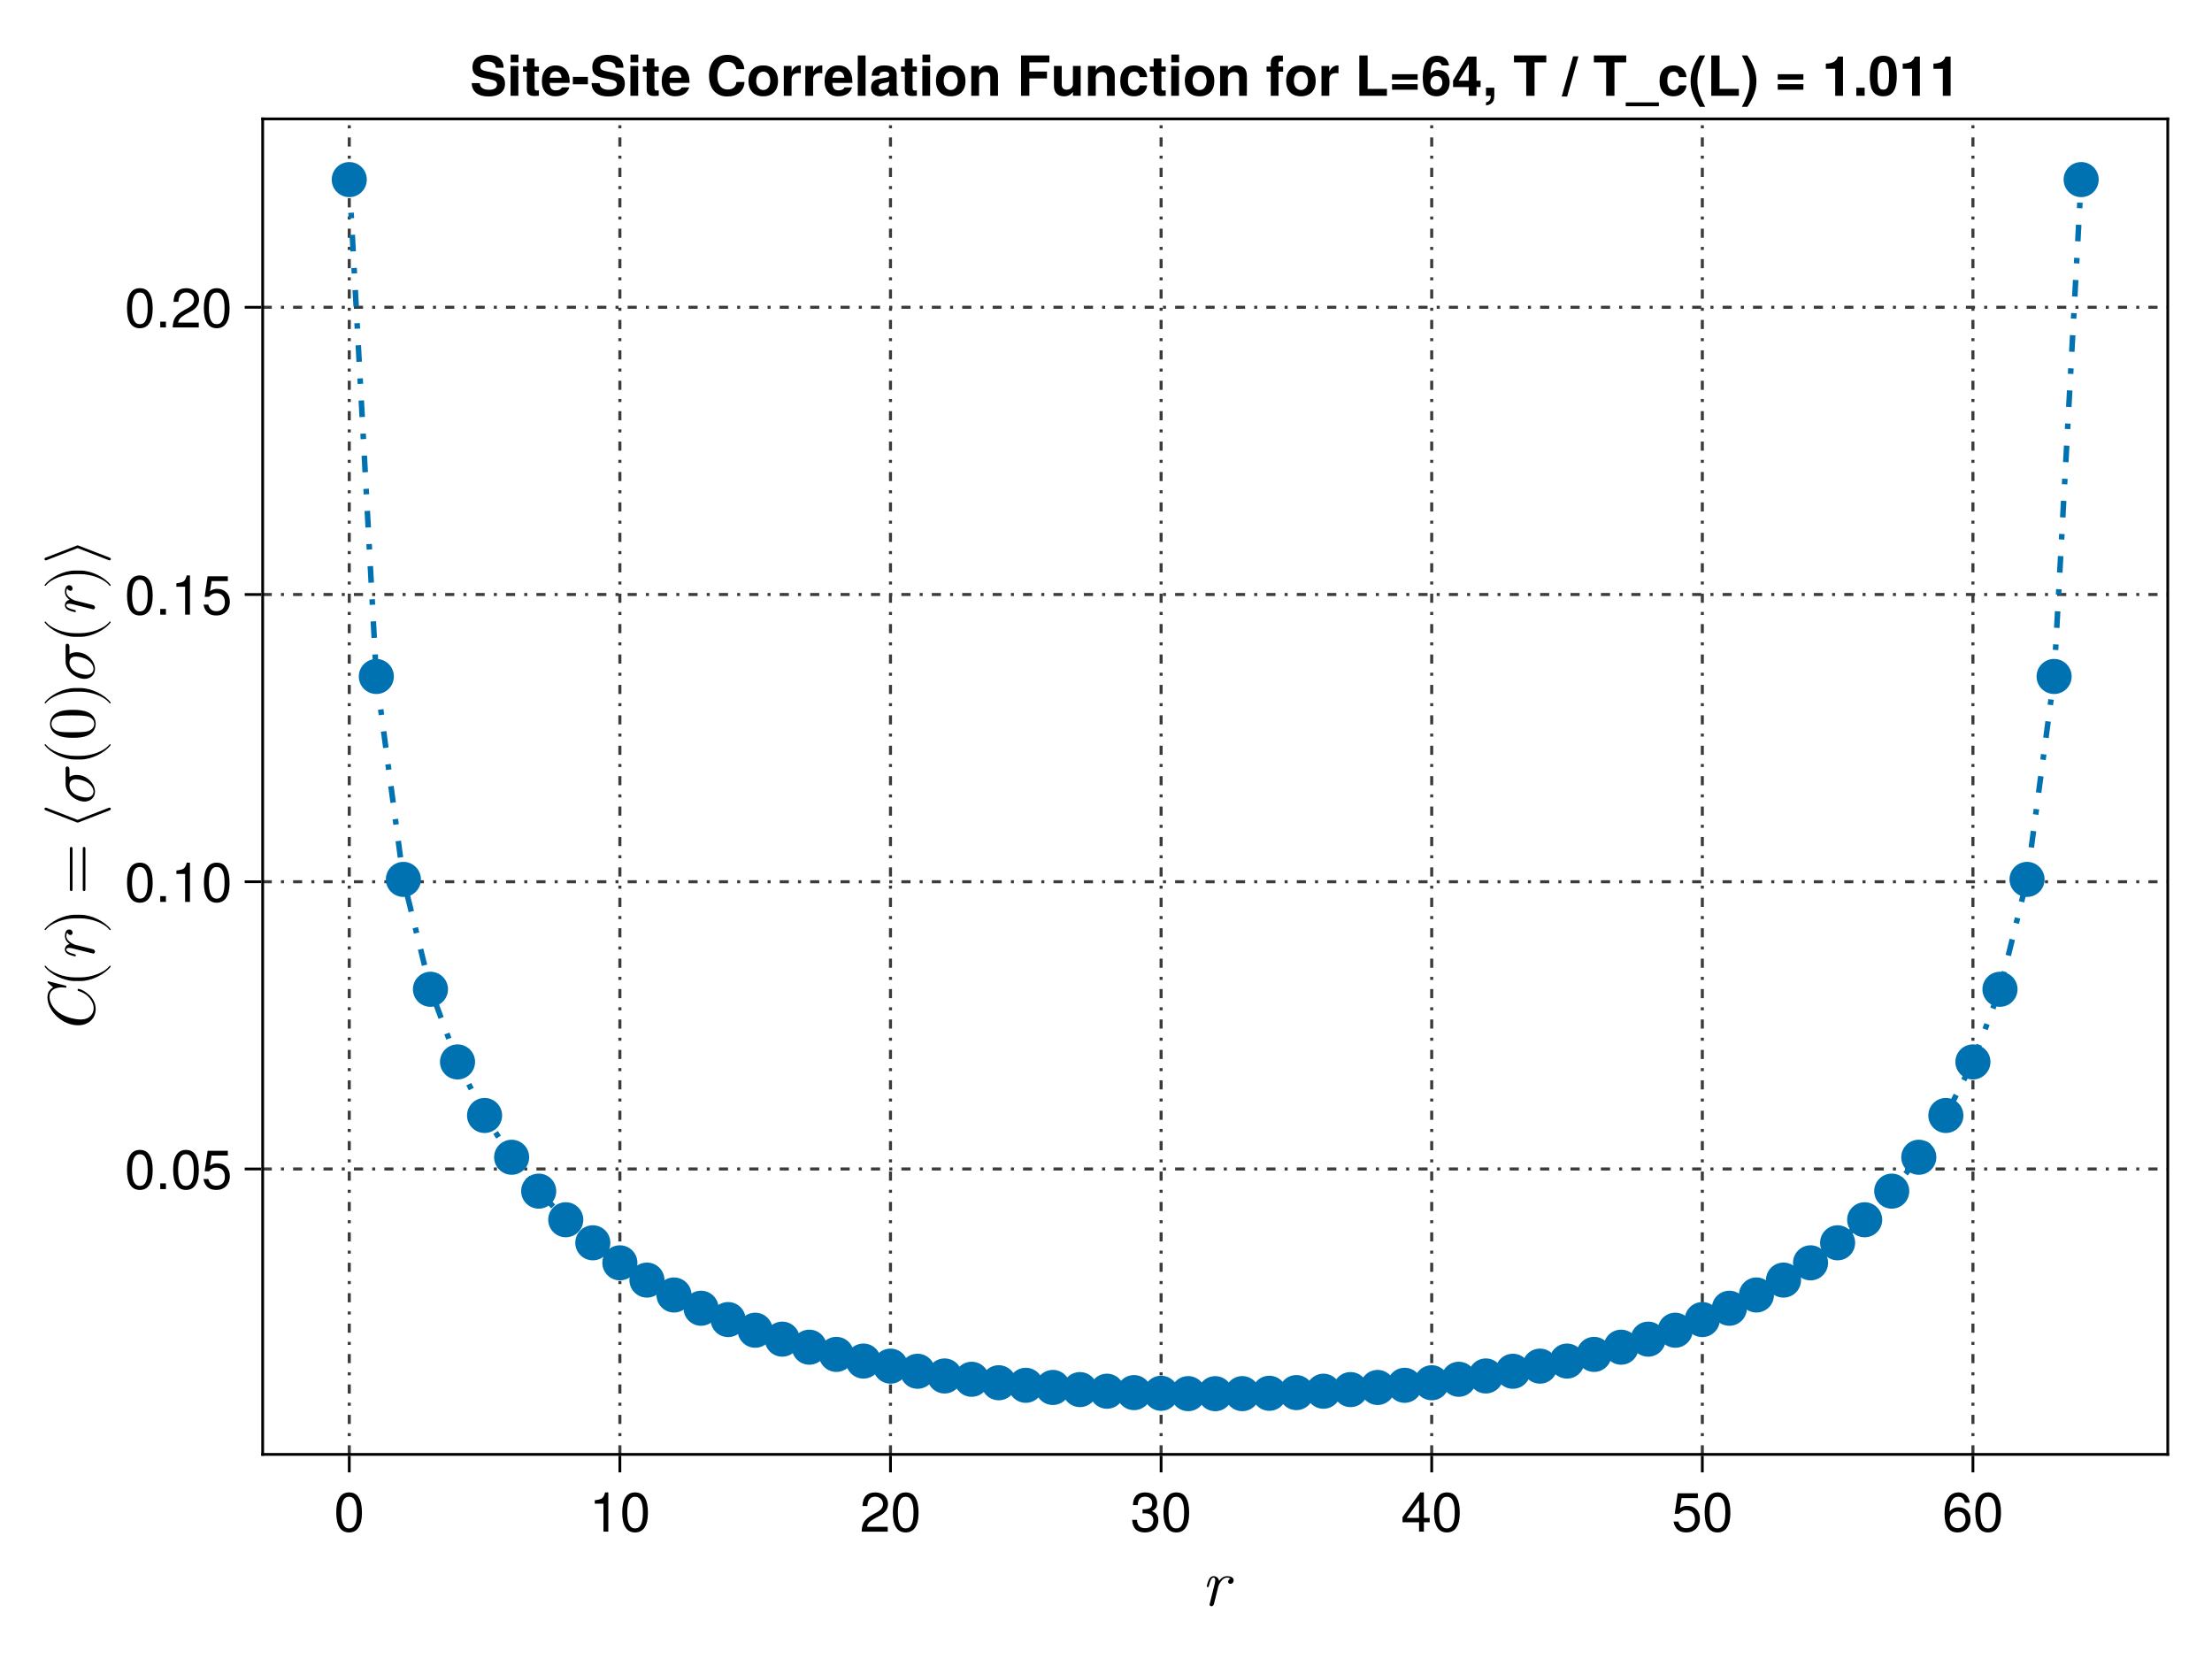 <?xml version="1.0" encoding="UTF-8"?>
<svg xmlns="http://www.w3.org/2000/svg" xmlns:xlink="http://www.w3.org/1999/xlink" width="600pt" height="450pt" viewBox="0 0 600 450" version="1.1">
<defs>
<g>
<symbol overflow="visible" id="glyph0-0-Dale9z0O">
<path style="stroke:none;" d=""/>
</symbol>
<symbol overflow="visible" id="glyph0-1-Dale9z0O">
<path style="stroke:none;" d="M 8.797 -6.828 C 8.797 -7.766 7.625 -7.953 7.031 -7.953 C 5.797 -7.953 5.141 -7.062 4.859 -6.656 C 4.656 -7.609 3.953 -7.953 3.359 -7.953 C 2.719 -7.953 2.359 -7.547 2.062 -7 C 1.734 -6.281 1.5 -5.188 1.5 -5.188 C 1.5 -5 1.672 -5 1.766 -5 C 2 -5 2.016 -5.016 2.109 -5.422 C 2.438 -6.672 2.766 -7.562 3.328 -7.562 C 3.797 -7.562 3.797 -7.031 3.797 -6.844 C 3.797 -6.547 3.75 -6.203 3.672 -5.922 L 2.328 -0.516 C 2.281 -0.406 2.266 -0.328 2.266 -0.266 C 2.266 -0.078 2.406 0.203 2.766 0.203 C 3.312 0.203 3.438 -0.328 3.469 -0.469 L 4.641 -5.188 C 4.656 -5.234 5.469 -7.562 7.016 -7.562 C 7.109 -7.562 7.609 -7.562 7.969 -7.312 C 7.344 -7.109 7.297 -6.531 7.297 -6.438 C 7.297 -6.203 7.453 -5.875 7.922 -5.875 C 8.25 -5.875 8.797 -6.125 8.797 -6.828 Z M 8.797 -6.828 "/>
</symbol>
<symbol overflow="visible" id="glyph1-0-Dale9z0O">
<path style="stroke:none;" d="M 0.297 -10.938 C 0.297 -10.938 0.297 0 0.297 0 C 0.297 0 7.047 0 7.047 0 C 7.047 0 7.047 -10.938 7.047 -10.938 C 7.047 -10.938 0.297 -10.938 0.297 -10.938 Z M 1.078 -0.781 C 1.078 -0.781 1.078 -10.156 1.078 -10.156 C 1.078 -10.156 6.266 -10.156 6.266 -10.156 C 6.266 -10.156 6.266 -0.781 6.266 -0.781 C 6.266 -0.781 1.078 -0.781 1.078 -0.781 Z M 1.078 -0.781 "/>
</symbol>
<symbol overflow="visible" id="glyph1-1-Dale9z0O">
<path style="stroke:none;" d="M 7.609 -5.109 C 7.609 -1.625 6.375 0.219 4.125 0.219 C 1.844 0.219 0.641 -1.625 0.641 -5.203 C 0.641 -8.781 1.828 -10.641 4.125 -10.641 C 6.438 -10.641 7.609 -8.812 7.609 -5.109 Z M 6.25 -5.234 C 6.25 -8.078 5.547 -9.469 4.125 -9.469 C 2.703 -9.469 2 -8.094 2 -5.188 C 2 -2.281 2.703 -0.875 4.094 -0.875 C 5.562 -0.875 6.25 -2.219 6.25 -5.234 Z M 6.25 -5.234 "/>
</symbol>
<symbol overflow="visible" id="glyph1-2-Dale9z0O">
<path style="stroke:none;" d="M 7.672 -7.516 C 7.672 -6.203 6.906 -5.094 5.422 -4.312 C 5.422 -4.312 3.922 -3.5 3.922 -3.5 C 2.609 -2.734 2.125 -2.172 2 -1.312 C 2 -1.312 7.594 -1.312 7.594 -1.312 C 7.594 -1.312 7.594 0 7.594 0 C 7.594 0 0.516 0 0.516 0 C 0.625 -2.344 1.281 -3.344 3.5 -4.609 C 3.5 -4.609 4.875 -5.391 4.875 -5.391 C 5.812 -5.922 6.312 -6.641 6.312 -7.484 C 6.312 -8.625 5.422 -9.484 4.219 -9.484 C 2.906 -9.484 2.172 -8.734 2.062 -6.938 C 2.062 -6.938 0.75 -6.938 0.75 -6.938 C 0.828 -9.531 2.078 -10.641 4.266 -10.641 C 6.266 -10.641 7.672 -9.312 7.672 -7.516 Z M 7.672 -7.516 "/>
</symbol>
<symbol overflow="visible" id="glyph1-3-Dale9z0O">
<path style="stroke:none;" d="M 7.594 -3.094 C 7.594 -1.078 6.188 0.219 3.984 0.219 C 1.812 0.219 0.641 -0.844 0.484 -3.203 C 0.484 -3.203 1.797 -3.203 1.797 -3.203 C 1.891 -1.672 2.594 -0.938 4.031 -0.938 C 5.422 -0.938 6.234 -1.734 6.234 -3.078 C 6.234 -4.266 5.484 -4.953 4.031 -4.953 C 4.031 -4.953 3.312 -4.953 3.312 -4.953 C 3.312 -4.953 3.312 -6.062 3.312 -6.062 C 5.438 -6.062 5.922 -6.531 5.922 -7.672 C 5.922 -8.797 5.219 -9.484 4.047 -9.484 C 2.703 -9.484 2.062 -8.781 2.031 -7.203 C 2.031 -7.203 0.703 -7.203 0.703 -7.203 C 0.75 -9.469 1.891 -10.641 4.031 -10.641 C 6.062 -10.641 7.281 -9.547 7.281 -7.703 C 7.281 -6.641 6.781 -5.953 5.797 -5.562 C 7.062 -5.125 7.594 -4.375 7.594 -3.094 Z M 7.594 -3.094 "/>
</symbol>
<symbol overflow="visible" id="glyph1-4-Dale9z0O">
<path style="stroke:none;" d="M 7.797 -2.547 C 7.797 -2.547 6.219 -2.547 6.219 -2.547 C 6.219 -2.547 6.219 0 6.219 0 C 6.219 0 4.906 0 4.906 0 C 4.906 0 4.906 -2.547 4.906 -2.547 C 4.906 -2.547 0.422 -2.547 0.422 -2.547 C 0.422 -2.547 0.422 -3.938 0.422 -3.938 C 0.422 -3.938 5.25 -10.641 5.25 -10.641 C 5.25 -10.641 6.219 -10.641 6.219 -10.641 C 6.219 -10.641 6.219 -3.734 6.219 -3.734 C 6.219 -3.734 7.797 -3.734 7.797 -3.734 C 7.797 -3.734 7.797 -2.547 7.797 -2.547 Z M 4.906 -3.734 C 4.906 -3.734 4.906 -8.391 4.906 -8.391 C 4.906 -8.391 1.578 -3.734 1.578 -3.734 C 1.578 -3.734 4.906 -3.734 4.906 -3.734 Z M 4.906 -3.734 "/>
</symbol>
<symbol overflow="visible" id="glyph1-5-Dale9z0O">
<path style="stroke:none;" d="M 7.688 -3.297 C 7.688 -1.219 6.234 0.219 4.219 0.219 C 1.781 0.219 0.641 -1.531 0.641 -4.844 C 0.641 -8.547 1.984 -10.641 4.453 -10.641 C 6.078 -10.641 7.219 -9.594 7.469 -7.859 C 7.469 -7.859 6.156 -7.859 6.156 -7.859 C 5.938 -8.875 5.297 -9.469 4.359 -9.469 C 2.844 -9.469 2.016 -8.031 2 -5.438 C 2.562 -6.203 3.391 -6.609 4.438 -6.609 C 6.344 -6.609 7.688 -5.281 7.688 -3.297 Z M 6.344 -3.188 C 6.344 -4.625 5.547 -5.438 4.281 -5.438 C 2.969 -5.438 2.062 -4.594 2.062 -3.266 C 2.062 -1.906 3 -0.938 4.234 -0.938 C 5.438 -0.938 6.344 -1.859 6.344 -3.188 Z M 6.344 -3.188 "/>
</symbol>
<symbol overflow="visible" id="glyph2-0-Dale9z0O">
<path style="stroke:none;" d="M 0.297 -10.938 C 0.297 -10.938 0.297 0 0.297 0 C 0.297 0 7.047 0 7.047 0 C 7.047 0 7.047 -10.938 7.047 -10.938 C 7.047 -10.938 0.297 -10.938 0.297 -10.938 Z M 1.078 -0.781 C 1.078 -0.781 1.078 -10.156 1.078 -10.156 C 1.078 -10.156 6.266 -10.156 6.266 -10.156 C 6.266 -10.156 6.266 -0.781 6.266 -0.781 C 6.266 -0.781 1.078 -0.781 1.078 -0.781 Z M 1.078 -0.781 "/>
</symbol>
<symbol overflow="visible" id="glyph2-1-Dale9z0O">
<path style="stroke:none;" d="M 5.203 0 C 5.203 0 3.891 0 3.891 0 C 3.891 0 3.891 -7.578 3.891 -7.578 C 3.891 -7.578 1.531 -7.578 1.531 -7.578 C 1.531 -7.578 1.531 -8.516 1.531 -8.516 C 3.562 -8.781 3.875 -9 4.328 -10.641 C 4.328 -10.641 5.203 -10.641 5.203 -10.641 C 5.203 -10.641 5.203 0 5.203 0 Z M 5.203 0 "/>
</symbol>
<symbol overflow="visible" id="glyph3-0-Dale9z0O">
<path style="stroke:none;" d="M 0.297 -10.938 C 0.297 -10.938 0.297 0 0.297 0 C 0.297 0 7.047 0 7.047 0 C 7.047 0 7.047 -10.938 7.047 -10.938 C 7.047 -10.938 0.297 -10.938 0.297 -10.938 Z M 1.078 -0.781 C 1.078 -0.781 1.078 -10.156 1.078 -10.156 C 1.078 -10.156 6.266 -10.156 6.266 -10.156 C 6.266 -10.156 6.266 -0.781 6.266 -0.781 C 6.266 -0.781 1.078 -0.781 1.078 -0.781 Z M 1.078 -0.781 "/>
</symbol>
<symbol overflow="visible" id="glyph3-1-Dale9z0O">
<path style="stroke:none;" d="M 7.609 -5.109 C 7.609 -1.625 6.375 0.219 4.125 0.219 C 1.844 0.219 0.641 -1.625 0.641 -5.203 C 0.641 -8.781 1.828 -10.641 4.125 -10.641 C 6.438 -10.641 7.609 -8.812 7.609 -5.109 Z M 6.25 -5.234 C 6.25 -8.078 5.547 -9.469 4.125 -9.469 C 2.703 -9.469 2 -8.094 2 -5.188 C 2 -2.281 2.703 -0.875 4.094 -0.875 C 5.562 -0.875 6.25 -2.219 6.25 -5.234 Z M 6.25 -5.234 "/>
</symbol>
<symbol overflow="visible" id="glyph4-0-Dale9z0O">
<path style="stroke:none;" d="M 0.297 -10.938 C 0.297 -10.938 0.297 0 0.297 0 C 0.297 0 7.047 0 7.047 0 C 7.047 0 7.047 -10.938 7.047 -10.938 C 7.047 -10.938 0.297 -10.938 0.297 -10.938 Z M 1.078 -0.781 C 1.078 -0.781 1.078 -10.156 1.078 -10.156 C 1.078 -10.156 6.266 -10.156 6.266 -10.156 C 6.266 -10.156 6.266 -0.781 6.266 -0.781 C 6.266 -0.781 1.078 -0.781 1.078 -0.781 Z M 1.078 -0.781 "/>
</symbol>
<symbol overflow="visible" id="glyph4-1-Dale9z0O">
<path style="stroke:none;" d="M 7.688 -3.531 C 7.688 -1.281 6.188 0.219 4.047 0.219 C 2.156 0.219 0.953 -0.609 0.531 -2.734 C 0.531 -2.734 1.844 -2.734 1.844 -2.734 C 2.156 -1.531 2.859 -0.938 4.016 -0.938 C 5.453 -0.938 6.344 -1.812 6.344 -3.344 C 6.344 -4.922 5.438 -5.828 4.016 -5.828 C 3.188 -5.828 2.688 -5.578 2.062 -4.844 C 2.062 -4.844 0.859 -4.844 0.859 -4.844 C 0.859 -4.844 1.656 -10.406 1.656 -10.406 C 1.656 -10.406 7.141 -10.406 7.141 -10.406 C 7.141 -10.406 7.141 -9.109 7.141 -9.109 C 7.141 -9.109 2.719 -9.109 2.719 -9.109 C 2.719 -9.109 2.297 -6.359 2.297 -6.359 C 2.906 -6.812 3.516 -7 4.266 -7 C 6.297 -7 7.688 -5.625 7.688 -3.531 Z M 7.688 -3.531 "/>
</symbol>
<symbol overflow="visible" id="glyph5-0-Dale9z0O">
<path style="stroke:none;" d="M 0.297 -10.938 C 0.297 -10.938 0.297 0 0.297 0 C 0.297 0 7.047 0 7.047 0 C 7.047 0 7.047 -10.938 7.047 -10.938 C 7.047 -10.938 0.297 -10.938 0.297 -10.938 Z M 1.078 -0.781 C 1.078 -0.781 1.078 -10.156 1.078 -10.156 C 1.078 -10.156 6.266 -10.156 6.266 -10.156 C 6.266 -10.156 6.266 -0.781 6.266 -0.781 C 6.266 -0.781 1.078 -0.781 1.078 -0.781 Z M 1.078 -0.781 "/>
</symbol>
<symbol overflow="visible" id="glyph5-1-Dale9z0O">
<path style="stroke:none;" d="M 7.609 -5.109 C 7.609 -1.625 6.375 0.219 4.125 0.219 C 1.844 0.219 0.641 -1.625 0.641 -5.203 C 0.641 -8.781 1.828 -10.641 4.125 -10.641 C 6.438 -10.641 7.609 -8.812 7.609 -5.109 Z M 6.25 -5.234 C 6.25 -8.078 5.547 -9.469 4.125 -9.469 C 2.703 -9.469 2 -8.094 2 -5.188 C 2 -2.281 2.703 -0.875 4.094 -0.875 C 5.562 -0.875 6.25 -2.219 6.25 -5.234 Z M 6.25 -5.234 "/>
</symbol>
<symbol overflow="visible" id="glyph6-0-Dale9z0O">
<path style="stroke:none;" d=""/>
</symbol>
<symbol overflow="visible" id="glyph6-1-Dale9z0O">
<path style="stroke:none;" d="M -12.266 -14.578 C -12.328 -14.594 -12.438 -14.609 -12.516 -14.609 C -12.516 -14.609 -12.688 -14.594 -12.688 -14.422 C -12.688 -14.422 -12.688 -14.297 -12.484 -14.125 L -11.156 -13 C -12.406 -12.219 -12.688 -11.172 -12.688 -10.281 C -12.688 -6.562 -8.641 -2.703 -4.406 -2.703 C -1.453 -2.703 0.391 -4.625 0.391 -7.109 C 0.391 -10.625 -3.453 -12.578 -4.312 -12.578 C -4.5 -12.578 -4.5 -12.406 -4.5 -12.312 C -4.5 -12.203 -4.5 -12.078 -4.359 -12.031 C -1.312 -11.109 -0.156 -8.859 -0.156 -7.359 C -0.156 -5.844 -1.172 -4.266 -3.719 -4.266 C -4.844 -4.266 -7.672 -4.719 -9.641 -6.156 C -11.297 -7.375 -12.125 -9.031 -12.125 -10.422 C -12.125 -12.328 -10.406 -12.984 -8.844 -12.984 C -8.375 -12.984 -7.797 -12.891 -7.734 -12.891 C -7.562 -12.891 -7.562 -13.062 -7.562 -13.156 C -7.562 -13.359 -7.578 -13.406 -7.891 -13.484 Z M -12.266 -14.578 "/>
</symbol>
<symbol overflow="visible" id="glyph7-0-Dale9z0O">
<path style="stroke:none;" d=""/>
</symbol>
<symbol overflow="visible" id="glyph7-1-Dale9z0O">
<path style="stroke:none;" d="M 4.281 -5.969 C 4.234 -5.969 4.172 -5.938 4.141 -5.906 C 2.734 -4.031 -0.859 -2.797 -3.75 -2.797 L -5.25 -2.797 C -8.141 -2.797 -11.734 -4.031 -13.141 -5.906 C -13.172 -5.938 -13.234 -5.969 -13.281 -5.969 C -13.375 -5.969 -13.469 -5.891 -13.469 -5.797 C -13.469 -5.766 -13.453 -5.719 -13.422 -5.688 C -11.938 -3.703 -8.328 -1.812 -5.25 -1.812 L -3.75 -1.812 C -0.672 -1.812 2.938 -3.703 4.422 -5.688 C 4.453 -5.719 4.469 -5.766 4.469 -5.797 C 4.469 -5.891 4.375 -5.969 4.281 -5.969 Z M 4.281 -5.969 "/>
</symbol>
<symbol overflow="visible" id="glyph7-2-Dale9z0O">
<path style="stroke:none;" d="M -3.75 -5.188 L -5.25 -5.188 C -8.328 -5.188 -11.938 -3.297 -13.422 -1.312 C -13.453 -1.281 -13.469 -1.234 -13.469 -1.203 C -13.469 -1.109 -13.375 -1.031 -13.281 -1.031 C -13.234 -1.031 -13.172 -1.062 -13.141 -1.094 C -11.734 -2.969 -8.141 -4.219 -5.25 -4.219 L -3.75 -4.219 C -0.859 -4.219 2.734 -2.969 4.141 -1.094 C 4.172 -1.062 4.234 -1.031 4.281 -1.031 C 4.375 -1.031 4.469 -1.109 4.469 -1.203 C 4.469 -1.234 4.453 -1.281 4.422 -1.312 C 2.938 -3.297 -0.672 -5.188 -3.75 -5.188 Z M -3.75 -5.188 "/>
</symbol>
<symbol overflow="visible" id="glyph7-3-Dale9z0O">
<path style="stroke:none;" d="M 4.141 -6.047 C 4.094 -6.047 4.047 -6.047 4.016 -6.031 L -4.5 -2.719 L -13.016 -6.031 C -13.047 -6.047 -13.078 -6.047 -13.141 -6.047 C -13.344 -6.047 -13.5 -5.891 -13.5 -5.688 C -13.5 -5.547 -13.406 -5.406 -13.266 -5.344 L -4.625 -2 C -4.594 -1.984 -4.547 -1.984 -4.5 -1.984 C -4.453 -1.984 -4.406 -1.984 -4.375 -2 L 4.266 -5.344 C 4.406 -5.406 4.5 -5.547 4.5 -5.688 C 4.5 -5.891 4.344 -6.047 4.141 -6.047 Z M 4.141 -6.047 "/>
</symbol>
<symbol overflow="visible" id="glyph8-0-Dale9z0O">
<path style="stroke:none;" d=""/>
</symbol>
<symbol overflow="visible" id="glyph8-1-Dale9z0O">
<path style="stroke:none;" d="M -6.828 -8.797 C -7.766 -8.797 -7.953 -7.625 -7.953 -7.031 C -7.953 -5.797 -7.062 -5.141 -6.656 -4.859 C -7.609 -4.656 -7.953 -3.953 -7.953 -3.359 C -7.953 -2.719 -7.547 -2.359 -7 -2.062 C -6.281 -1.734 -5.188 -1.5 -5.188 -1.5 C -5 -1.5 -5 -1.672 -5 -1.766 C -5 -2 -5.016 -2.016 -5.422 -2.109 C -6.672 -2.438 -7.562 -2.766 -7.562 -3.328 C -7.562 -3.797 -7.031 -3.797 -6.844 -3.797 C -6.547 -3.797 -6.203 -3.75 -5.922 -3.672 L -0.516 -2.328 C -0.406 -2.281 -0.328 -2.266 -0.266 -2.266 C -0.078 -2.266 0.203 -2.406 0.203 -2.766 C 0.203 -3.312 -0.328 -3.438 -0.469 -3.469 L -5.188 -4.641 C -5.234 -4.656 -7.562 -5.469 -7.562 -7.016 C -7.562 -7.109 -7.562 -7.609 -7.312 -7.969 C -7.109 -7.344 -6.531 -7.297 -6.438 -7.297 C -6.203 -7.297 -5.875 -7.453 -5.875 -7.922 C -5.875 -8.25 -6.125 -8.797 -6.828 -8.797 Z M -6.828 -8.797 "/>
</symbol>
<symbol overflow="visible" id="glyph9-0-Dale9z0O">
<path style="stroke:none;" d=""/>
</symbol>
<symbol overflow="visible" id="glyph9-1-Dale9z0O">
<path style="stroke:none;" d="M -6.25 -13 C -6.438 -13 -6.609 -12.828 -6.609 -12.641 L -6.609 -1.375 C -6.609 -1.172 -6.438 -1.016 -6.25 -1.016 C -6.047 -1.016 -5.891 -1.172 -5.891 -1.375 L -5.891 -12.641 C -5.891 -12.828 -6.047 -13 -6.25 -13 Z M -2.75 -13 C -2.953 -13 -3.109 -12.828 -3.109 -12.641 L -3.109 -1.375 C -3.109 -1.172 -2.953 -1.016 -2.75 -1.016 C -2.562 -1.016 -2.391 -1.172 -2.391 -1.375 L -2.391 -12.641 C -2.391 -12.828 -2.562 -13 -2.75 -13 Z M -2.75 -13 "/>
</symbol>
<symbol overflow="visible" id="glyph10-0-Dale9z0O">
<path style="stroke:none;" d=""/>
</symbol>
<symbol overflow="visible" id="glyph10-1-Dale9z0O">
<path style="stroke:none;" d="M -7.328 -10.203 C -7.766 -10.203 -7.766 -9.828 -7.766 -9.5 L -7.766 -5.406 C -7.766 -2.688 -4.781 -0.688 -2.641 -0.688 C -1.062 -0.688 0.203 -1.75 0.203 -3.391 C 0.203 -5.516 -1.984 -7.906 -4.75 -7.906 C -5.062 -7.906 -5.922 -7.906 -6.719 -7.344 L -6.719 -9.328 C -6.719 -9.562 -6.719 -10.203 -7.328 -10.203 Z M -4.969 -6.75 C -4.125 -6.75 -2.641 -6.391 -1.734 -5.781 C -0.672 -5.078 -0.203 -4.109 -0.203 -3.406 C -0.203 -2.516 -0.844 -1.797 -2.141 -1.797 C -2.688 -1.797 -4.156 -2.016 -5.219 -2.641 C -6.469 -3.406 -6.719 -4.484 -6.719 -5.094 C -6.719 -6.609 -5.531 -6.75 -4.969 -6.75 Z M -4.969 -6.75 "/>
</symbol>
<symbol overflow="visible" id="glyph10-2-Dale9z0O">
<path style="stroke:none;" d="M 4.281 -5.969 C 4.234 -5.969 4.172 -5.938 4.141 -5.906 C 2.734 -4.031 -0.859 -2.797 -3.75 -2.797 L -5.25 -2.797 C -8.141 -2.797 -11.734 -4.031 -13.141 -5.906 C -13.172 -5.938 -13.234 -5.969 -13.281 -5.969 C -13.375 -5.969 -13.469 -5.891 -13.469 -5.797 C -13.469 -5.766 -13.453 -5.719 -13.422 -5.688 C -11.938 -3.703 -8.328 -1.812 -5.25 -1.812 L -3.75 -1.812 C -0.672 -1.812 2.938 -3.703 4.422 -5.688 C 4.453 -5.719 4.469 -5.766 4.469 -5.797 C 4.469 -5.891 4.375 -5.969 4.281 -5.969 Z M 4.281 -5.969 "/>
</symbol>
<symbol overflow="visible" id="glyph10-3-Dale9z0O">
<path style="stroke:none;" d="M -3.75 -5.188 L -5.25 -5.188 C -8.328 -5.188 -11.938 -3.297 -13.422 -1.312 C -13.453 -1.281 -13.469 -1.234 -13.469 -1.203 C -13.469 -1.109 -13.375 -1.031 -13.281 -1.031 C -13.234 -1.031 -13.172 -1.062 -13.141 -1.094 C -11.734 -2.969 -8.141 -4.219 -5.25 -4.219 L -3.75 -4.219 C -0.859 -4.219 2.734 -2.969 4.141 -1.094 C 4.172 -1.062 4.234 -1.031 4.281 -1.031 C 4.375 -1.031 4.469 -1.109 4.469 -1.203 C 4.469 -1.234 4.453 -1.281 4.422 -1.312 C 2.938 -3.297 -0.672 -5.188 -3.75 -5.188 Z M -3.75 -5.188 "/>
</symbol>
<symbol overflow="visible" id="glyph11-0-Dale9z0O">
<path style="stroke:none;" d=""/>
</symbol>
<symbol overflow="visible" id="glyph11-1-Dale9z0O">
<path style="stroke:none;" d="M -5.766 -8.281 C -7.203 -8.281 -8.641 -8.188 -9.969 -7.562 C -11.703 -6.734 -11.984 -5.25 -11.984 -4.5 C -11.984 -3.422 -11.516 -2.109 -9.844 -1.375 C -8.609 -0.797 -7.203 -0.703 -5.766 -0.703 C -4.406 -0.703 -2.797 -0.781 -1.422 -1.516 C 0.031 -2.281 0.391 -3.594 0.391 -4.484 C 0.391 -5.453 0.016 -6.828 -1.688 -7.609 C -2.938 -8.188 -4.344 -8.281 -5.766 -8.281 Z M -5.969 -6.781 C -4.625 -6.781 -3.406 -6.781 -2.25 -6.594 C -0.547 -6.312 0 -5.297 0 -4.484 C 0 -3.781 -0.453 -2.719 -2.172 -2.391 C -3.266 -2.203 -4.906 -2.203 -5.969 -2.203 C -7.125 -2.203 -8.312 -2.203 -9.281 -2.344 C -11.438 -2.688 -11.594 -4.031 -11.594 -4.484 C -11.594 -5.078 -11.266 -6.266 -9.484 -6.609 C -8.484 -6.781 -7.109 -6.781 -5.969 -6.781 Z M -5.969 -6.781 "/>
</symbol>
<symbol overflow="visible" id="glyph11-2-Dale9z0O">
<path style="stroke:none;" d="M -7.328 -10.203 C -7.766 -10.203 -7.766 -9.828 -7.766 -9.5 L -7.766 -5.406 C -7.766 -2.688 -4.781 -0.688 -2.641 -0.688 C -1.062 -0.688 0.203 -1.75 0.203 -3.391 C 0.203 -5.516 -1.984 -7.906 -4.75 -7.906 C -5.062 -7.906 -5.922 -7.906 -6.719 -7.344 L -6.719 -9.328 C -6.719 -9.562 -6.719 -10.203 -7.328 -10.203 Z M -4.969 -6.75 C -4.125 -6.75 -2.641 -6.391 -1.734 -5.781 C -0.672 -5.078 -0.203 -4.109 -0.203 -3.406 C -0.203 -2.516 -0.844 -1.797 -2.141 -1.797 C -2.688 -1.797 -4.156 -2.016 -5.219 -2.641 C -6.469 -3.406 -6.719 -4.484 -6.719 -5.094 C -6.719 -6.609 -5.531 -6.75 -4.969 -6.75 Z M -4.969 -6.75 "/>
</symbol>
<symbol overflow="visible" id="glyph11-3-Dale9z0O">
<path style="stroke:none;" d="M 4.281 -5.969 C 4.234 -5.969 4.172 -5.938 4.141 -5.906 C 2.734 -4.031 -0.859 -2.797 -3.75 -2.797 L -5.25 -2.797 C -8.141 -2.797 -11.734 -4.031 -13.141 -5.906 C -13.172 -5.938 -13.234 -5.969 -13.281 -5.969 C -13.375 -5.969 -13.469 -5.891 -13.469 -5.797 C -13.469 -5.766 -13.453 -5.719 -13.422 -5.688 C -11.938 -3.703 -8.328 -1.812 -5.25 -1.812 L -3.75 -1.812 C -0.672 -1.812 2.938 -3.703 4.422 -5.688 C 4.453 -5.719 4.469 -5.766 4.469 -5.797 C 4.469 -5.891 4.375 -5.969 4.281 -5.969 Z M 4.281 -5.969 "/>
</symbol>
<symbol overflow="visible" id="glyph11-4-Dale9z0O">
<path style="stroke:none;" d="M -4.625 -5 L -13.266 -1.656 C -13.406 -1.609 -13.5 -1.453 -13.5 -1.312 C -13.5 -1.109 -13.344 -0.953 -13.141 -0.953 C -13.078 -0.953 -13.047 -0.953 -13.016 -0.969 L -4.5 -4.281 L 4.016 -0.969 C 4.047 -0.953 4.094 -0.953 4.141 -0.953 C 4.344 -0.953 4.5 -1.109 4.5 -1.312 C 4.5 -1.453 4.406 -1.609 4.266 -1.656 L -4.375 -5 C -4.406 -5.016 -4.453 -5.016 -4.5 -5.016 C -4.547 -5.016 -4.594 -5.016 -4.625 -5 Z M -4.625 -5 "/>
</symbol>
<symbol overflow="visible" id="glyph12-0-Dale9z0O">
<path style="stroke:none;" d=""/>
</symbol>
<symbol overflow="visible" id="glyph12-1-Dale9z0O">
<path style="stroke:none;" d="M -6.828 -8.797 C -7.766 -8.797 -7.953 -7.625 -7.953 -7.031 C -7.953 -5.797 -7.062 -5.141 -6.656 -4.859 C -7.609 -4.656 -7.953 -3.953 -7.953 -3.359 C -7.953 -2.719 -7.547 -2.359 -7 -2.062 C -6.281 -1.734 -5.188 -1.5 -5.188 -1.5 C -5 -1.5 -5 -1.672 -5 -1.766 C -5 -2 -5.016 -2.016 -5.422 -2.109 C -6.672 -2.438 -7.562 -2.766 -7.562 -3.328 C -7.562 -3.797 -7.031 -3.797 -6.844 -3.797 C -6.547 -3.797 -6.203 -3.75 -5.922 -3.672 L -0.516 -2.328 C -0.406 -2.281 -0.328 -2.266 -0.266 -2.266 C -0.078 -2.266 0.203 -2.406 0.203 -2.766 C 0.203 -3.312 -0.328 -3.438 -0.469 -3.469 L -5.188 -4.641 C -5.234 -4.656 -7.562 -5.469 -7.562 -7.016 C -7.562 -7.109 -7.562 -7.609 -7.312 -7.969 C -7.109 -7.344 -6.531 -7.297 -6.438 -7.297 C -6.203 -7.297 -5.875 -7.453 -5.875 -7.922 C -5.875 -8.25 -6.125 -8.797 -6.828 -8.797 Z M -6.828 -8.797 "/>
</symbol>
<symbol overflow="visible" id="glyph13-0-Dale9z0O">
<path style="stroke:none;" d="M 0.297 -10.938 C 0.297 -10.938 0.297 0 0.297 0 C 0.297 0 7.047 0 7.047 0 C 7.047 0 7.047 -10.938 7.047 -10.938 C 7.047 -10.938 0.297 -10.938 0.297 -10.938 Z M 1.078 -0.781 C 1.078 -0.781 1.078 -10.156 1.078 -10.156 C 1.078 -10.156 6.266 -10.156 6.266 -10.156 C 6.266 -10.156 6.266 -0.781 6.266 -0.781 C 6.266 -0.781 1.078 -0.781 1.078 -0.781 Z M 1.078 -0.781 "/>
</symbol>
<symbol overflow="visible" id="glyph13-1-Dale9z0O">
<path style="stroke:none;" d="M 7.609 -5.109 C 7.609 -1.625 6.375 0.219 4.125 0.219 C 1.844 0.219 0.641 -1.625 0.641 -5.203 C 0.641 -8.781 1.828 -10.641 4.125 -10.641 C 6.438 -10.641 7.609 -8.812 7.609 -5.109 Z M 6.25 -5.234 C 6.25 -8.078 5.547 -9.469 4.125 -9.469 C 2.703 -9.469 2 -8.094 2 -5.188 C 2 -2.281 2.703 -0.875 4.094 -0.875 C 5.562 -0.875 6.25 -2.219 6.25 -5.234 Z M 6.25 -5.234 "/>
</symbol>
<symbol overflow="visible" id="glyph13-2-Dale9z0O">
<path style="stroke:none;" d="M 2.859 0 C 2.859 0 1.312 0 1.312 0 C 1.312 0 1.312 -1.562 1.312 -1.562 C 1.312 -1.562 2.859 -1.562 2.859 -1.562 C 2.859 -1.562 2.859 0 2.859 0 Z M 2.859 0 "/>
</symbol>
<symbol overflow="visible" id="glyph13-3-Dale9z0O">
<path style="stroke:none;" d="M 7.688 -3.531 C 7.688 -1.281 6.188 0.219 4.047 0.219 C 2.156 0.219 0.953 -0.609 0.531 -2.734 C 0.531 -2.734 1.844 -2.734 1.844 -2.734 C 2.156 -1.531 2.859 -0.938 4.016 -0.938 C 5.453 -0.938 6.344 -1.812 6.344 -3.344 C 6.344 -4.922 5.438 -5.828 4.016 -5.828 C 3.188 -5.828 2.688 -5.578 2.062 -4.844 C 2.062 -4.844 0.859 -4.844 0.859 -4.844 C 0.859 -4.844 1.656 -10.406 1.656 -10.406 C 1.656 -10.406 7.141 -10.406 7.141 -10.406 C 7.141 -10.406 7.141 -9.109 7.141 -9.109 C 7.141 -9.109 2.719 -9.109 2.719 -9.109 C 2.719 -9.109 2.297 -6.359 2.297 -6.359 C 2.906 -6.812 3.516 -7 4.266 -7 C 6.297 -7 7.688 -5.625 7.688 -3.531 Z M 7.688 -3.531 "/>
</symbol>
<symbol overflow="visible" id="glyph14-0-Dale9z0O">
<path style="stroke:none;" d="M 0.297 -10.938 C 0.297 -10.938 0.297 0 0.297 0 C 0.297 0 7.047 0 7.047 0 C 7.047 0 7.047 -10.938 7.047 -10.938 C 7.047 -10.938 0.297 -10.938 0.297 -10.938 Z M 1.078 -0.781 C 1.078 -0.781 1.078 -10.156 1.078 -10.156 C 1.078 -10.156 6.266 -10.156 6.266 -10.156 C 6.266 -10.156 6.266 -0.781 6.266 -0.781 C 6.266 -0.781 1.078 -0.781 1.078 -0.781 Z M 1.078 -0.781 "/>
</symbol>
<symbol overflow="visible" id="glyph14-1-Dale9z0O">
<path style="stroke:none;" d="M 7.609 -5.109 C 7.609 -1.625 6.375 0.219 4.125 0.219 C 1.844 0.219 0.641 -1.625 0.641 -5.203 C 0.641 -8.781 1.828 -10.641 4.125 -10.641 C 6.438 -10.641 7.609 -8.812 7.609 -5.109 Z M 6.25 -5.234 C 6.25 -8.078 5.547 -9.469 4.125 -9.469 C 2.703 -9.469 2 -8.094 2 -5.188 C 2 -2.281 2.703 -0.875 4.094 -0.875 C 5.562 -0.875 6.25 -2.219 6.25 -5.234 Z M 6.25 -5.234 "/>
</symbol>
<symbol overflow="visible" id="glyph14-2-Dale9z0O">
<path style="stroke:none;" d="M 2.859 0 C 2.859 0 1.312 0 1.312 0 C 1.312 0 1.312 -1.562 1.312 -1.562 C 1.312 -1.562 2.859 -1.562 2.859 -1.562 C 2.859 -1.562 2.859 0 2.859 0 Z M 2.859 0 "/>
</symbol>
<symbol overflow="visible" id="glyph14-3-Dale9z0O">
<path style="stroke:none;" d="M 5.203 0 C 5.203 0 3.891 0 3.891 0 C 3.891 0 3.891 -7.578 3.891 -7.578 C 3.891 -7.578 1.531 -7.578 1.531 -7.578 C 1.531 -7.578 1.531 -8.516 1.531 -8.516 C 3.562 -8.781 3.875 -9 4.328 -10.641 C 4.328 -10.641 5.203 -10.641 5.203 -10.641 C 5.203 -10.641 5.203 0 5.203 0 Z M 5.203 0 "/>
</symbol>
<symbol overflow="visible" id="glyph15-0-Dale9z0O">
<path style="stroke:none;" d="M 0.297 -10.938 C 0.297 -10.938 0.297 0 0.297 0 C 0.297 0 7.047 0 7.047 0 C 7.047 0 7.047 -10.938 7.047 -10.938 C 7.047 -10.938 0.297 -10.938 0.297 -10.938 Z M 1.078 -0.781 C 1.078 -0.781 1.078 -10.156 1.078 -10.156 C 1.078 -10.156 6.266 -10.156 6.266 -10.156 C 6.266 -10.156 6.266 -0.781 6.266 -0.781 C 6.266 -0.781 1.078 -0.781 1.078 -0.781 Z M 1.078 -0.781 "/>
</symbol>
<symbol overflow="visible" id="glyph15-1-Dale9z0O">
<path style="stroke:none;" d="M 7.609 -5.109 C 7.609 -1.625 6.375 0.219 4.125 0.219 C 1.844 0.219 0.641 -1.625 0.641 -5.203 C 0.641 -8.781 1.828 -10.641 4.125 -10.641 C 6.438 -10.641 7.609 -8.812 7.609 -5.109 Z M 6.25 -5.234 C 6.25 -8.078 5.547 -9.469 4.125 -9.469 C 2.703 -9.469 2 -8.094 2 -5.188 C 2 -2.281 2.703 -0.875 4.094 -0.875 C 5.562 -0.875 6.25 -2.219 6.25 -5.234 Z M 6.25 -5.234 "/>
</symbol>
<symbol overflow="visible" id="glyph15-2-Dale9z0O">
<path style="stroke:none;" d="M 2.859 0 C 2.859 0 1.312 0 1.312 0 C 1.312 0 1.312 -1.562 1.312 -1.562 C 1.312 -1.562 2.859 -1.562 2.859 -1.562 C 2.859 -1.562 2.859 0 2.859 0 Z M 2.859 0 "/>
</symbol>
<symbol overflow="visible" id="glyph15-3-Dale9z0O">
<path style="stroke:none;" d="M 5.203 0 C 5.203 0 3.891 0 3.891 0 C 3.891 0 3.891 -7.578 3.891 -7.578 C 3.891 -7.578 1.531 -7.578 1.531 -7.578 C 1.531 -7.578 1.531 -8.516 1.531 -8.516 C 3.562 -8.781 3.875 -9 4.328 -10.641 C 4.328 -10.641 5.203 -10.641 5.203 -10.641 C 5.203 -10.641 5.203 0 5.203 0 Z M 5.203 0 "/>
</symbol>
<symbol overflow="visible" id="glyph15-4-Dale9z0O">
<path style="stroke:none;" d="M 7.688 -3.531 C 7.688 -1.281 6.188 0.219 4.047 0.219 C 2.156 0.219 0.953 -0.609 0.531 -2.734 C 0.531 -2.734 1.844 -2.734 1.844 -2.734 C 2.156 -1.531 2.859 -0.938 4.016 -0.938 C 5.453 -0.938 6.344 -1.812 6.344 -3.344 C 6.344 -4.922 5.438 -5.828 4.016 -5.828 C 3.188 -5.828 2.688 -5.578 2.062 -4.844 C 2.062 -4.844 0.859 -4.844 0.859 -4.844 C 0.859 -4.844 1.656 -10.406 1.656 -10.406 C 1.656 -10.406 7.141 -10.406 7.141 -10.406 C 7.141 -10.406 7.141 -9.109 7.141 -9.109 C 7.141 -9.109 2.719 -9.109 2.719 -9.109 C 2.719 -9.109 2.297 -6.359 2.297 -6.359 C 2.906 -6.812 3.516 -7 4.266 -7 C 6.297 -7 7.688 -5.625 7.688 -3.531 Z M 7.688 -3.531 "/>
</symbol>
<symbol overflow="visible" id="glyph16-0-Dale9z0O">
<path style="stroke:none;" d="M 0.297 -10.938 C 0.297 -10.938 0.297 0 0.297 0 C 0.297 0 7.047 0 7.047 0 C 7.047 0 7.047 -10.938 7.047 -10.938 C 7.047 -10.938 0.297 -10.938 0.297 -10.938 Z M 1.078 -0.781 C 1.078 -0.781 1.078 -10.156 1.078 -10.156 C 1.078 -10.156 6.266 -10.156 6.266 -10.156 C 6.266 -10.156 6.266 -0.781 6.266 -0.781 C 6.266 -0.781 1.078 -0.781 1.078 -0.781 Z M 1.078 -0.781 "/>
</symbol>
<symbol overflow="visible" id="glyph16-1-Dale9z0O">
<path style="stroke:none;" d="M 7.609 -5.109 C 7.609 -1.625 6.375 0.219 4.125 0.219 C 1.844 0.219 0.641 -1.625 0.641 -5.203 C 0.641 -8.781 1.828 -10.641 4.125 -10.641 C 6.438 -10.641 7.609 -8.812 7.609 -5.109 Z M 6.25 -5.234 C 6.25 -8.078 5.547 -9.469 4.125 -9.469 C 2.703 -9.469 2 -8.094 2 -5.188 C 2 -2.281 2.703 -0.875 4.094 -0.875 C 5.562 -0.875 6.25 -2.219 6.25 -5.234 Z M 6.25 -5.234 "/>
</symbol>
<symbol overflow="visible" id="glyph16-2-Dale9z0O">
<path style="stroke:none;" d="M 2.859 0 C 2.859 0 1.312 0 1.312 0 C 1.312 0 1.312 -1.562 1.312 -1.562 C 1.312 -1.562 2.859 -1.562 2.859 -1.562 C 2.859 -1.562 2.859 0 2.859 0 Z M 2.859 0 "/>
</symbol>
<symbol overflow="visible" id="glyph16-3-Dale9z0O">
<path style="stroke:none;" d="M 7.672 -7.516 C 7.672 -6.203 6.906 -5.094 5.422 -4.312 C 5.422 -4.312 3.922 -3.5 3.922 -3.5 C 2.609 -2.734 2.125 -2.172 2 -1.312 C 2 -1.312 7.594 -1.312 7.594 -1.312 C 7.594 -1.312 7.594 0 7.594 0 C 7.594 0 0.516 0 0.516 0 C 0.625 -2.344 1.281 -3.344 3.5 -4.609 C 3.5 -4.609 4.875 -5.391 4.875 -5.391 C 5.812 -5.922 6.312 -6.641 6.312 -7.484 C 6.312 -8.625 5.422 -9.484 4.219 -9.484 C 2.906 -9.484 2.172 -8.734 2.062 -6.938 C 2.062 -6.938 0.75 -6.938 0.75 -6.938 C 0.828 -9.531 2.078 -10.641 4.266 -10.641 C 6.266 -10.641 7.672 -9.312 7.672 -7.516 Z M 7.672 -7.516 "/>
</symbol>
<symbol overflow="visible" id="glyph17-0-Dale9z0O">
<path style="stroke:none;" d="M 0.297 -10.938 C 0.297 -10.938 0.297 0 0.297 0 C 0.297 0 7.047 0 7.047 0 C 7.047 0 7.047 -10.938 7.047 -10.938 C 7.047 -10.938 0.297 -10.938 0.297 -10.938 Z M 1.078 -0.781 C 1.078 -0.781 1.078 -10.156 1.078 -10.156 C 1.078 -10.156 6.266 -10.156 6.266 -10.156 C 6.266 -10.156 6.266 -0.781 6.266 -0.781 C 6.266 -0.781 1.078 -0.781 1.078 -0.781 Z M 1.078 -0.781 "/>
</symbol>
<symbol overflow="visible" id="glyph17-1-Dale9z0O">
<path style="stroke:none;" d="M 9.5 -3.281 C 9.5 -1.062 7.828 0.188 5.016 0.188 C 2.219 0.188 0.484 -1.094 0.484 -3.438 C 0.484 -3.438 2.672 -3.438 2.672 -3.438 C 2.672 -2.266 3.594 -1.625 5.125 -1.625 C 6.5 -1.625 7.328 -2.094 7.328 -3.016 C 7.328 -3.906 6.781 -4.219 5.281 -4.516 C 5.281 -4.516 3.75 -4.812 3.75 -4.812 C 1.531 -5.25 0.672 -6.047 0.672 -7.75 C 0.672 -9.891 2.188 -11.109 4.812 -11.109 C 7.484 -11.109 9.109 -9.922 9.109 -7.609 C 9.109 -7.609 7 -7.609 7 -7.609 C 7 -8.719 6.141 -9.312 4.703 -9.312 C 3.562 -9.312 2.812 -8.797 2.812 -7.969 C 2.812 -7.172 3.281 -6.859 4.891 -6.547 C 4.891 -6.547 6.594 -6.203 6.594 -6.203 C 8.625 -5.812 9.5 -5.016 9.5 -3.281 Z M 9.5 -3.281 "/>
</symbol>
<symbol overflow="visible" id="glyph17-2-Dale9z0O">
<path style="stroke:none;" d="M 3.109 0 C 3.109 0 1 0 1 0 C 1 0 1 -8.094 1 -8.094 C 1 -8.094 3.109 -8.094 3.109 -8.094 C 3.109 -8.094 3.109 0 3.109 0 Z M 3.141 -9.078 C 3.141 -9.078 1.031 -9.078 1.031 -9.078 C 1.031 -9.078 1.031 -11.172 1.031 -11.172 C 1.031 -11.172 3.141 -11.172 3.141 -11.172 C 3.141 -11.172 3.141 -9.078 3.141 -9.078 Z M 3.141 -9.078 "/>
</symbol>
<symbol overflow="visible" id="glyph17-3-Dale9z0O">
<path style="stroke:none;" d="M 7.875 -3.75 C 7.875 -3.75 7.859 -3.5 7.859 -3.5 C 7.859 -3.5 2.438 -3.5 2.438 -3.5 C 2.484 -1.922 3.125 -1.469 4.109 -1.469 C 4.875 -1.469 5.531 -1.688 5.719 -2.281 C 5.719 -2.281 7.781 -2.281 7.781 -2.281 C 7.312 -0.688 5.844 0.141 4.031 0.141 C 1.734 0.141 0.328 -1.344 0.328 -3.938 C 0.328 -6.656 1.75 -8.234 4.078 -8.234 C 6.469 -8.234 7.875 -6.547 7.875 -3.75 Z M 5.688 -4.891 C 5.578 -6.047 4.953 -6.625 4.047 -6.625 C 3.125 -6.625 2.594 -6.016 2.453 -4.891 C 2.453 -4.891 5.688 -4.891 5.688 -4.891 Z M 5.688 -4.891 "/>
</symbol>
<symbol overflow="visible" id="glyph17-4-Dale9z0O">
<path style="stroke:none;" d="M 4.516 0 C 4.141 0.016 3.766 0.062 3.297 0.062 C 1.922 0.062 1.25 -0.469 1.25 -1.734 C 1.25 -1.734 1.25 -6.547 1.25 -6.547 C 1.25 -6.547 0.203 -6.547 0.203 -6.547 C 0.203 -6.547 0.203 -7.938 0.203 -7.938 C 0.203 -7.938 1.25 -7.938 1.25 -7.938 C 1.25 -7.938 1.25 -10.109 1.25 -10.109 C 1.25 -10.109 3.344 -10.109 3.344 -10.109 C 3.344 -10.109 3.344 -7.938 3.344 -7.938 C 3.344 -7.938 4.516 -7.938 4.516 -7.938 C 4.516 -7.938 4.516 -6.547 4.516 -6.547 C 4.516 -6.547 3.344 -6.547 3.344 -6.547 C 3.344 -6.547 3.344 -2.312 3.344 -2.312 C 3.344 -1.594 3.484 -1.422 4.031 -1.422 C 4.188 -1.422 4.312 -1.438 4.516 -1.469 C 4.516 -1.469 4.516 0 4.516 0 Z M 4.516 0 "/>
</symbol>
<symbol overflow="visible" id="glyph18-0-Dale9z0O">
<path style="stroke:none;" d="M 0.297 -10.938 C 0.297 -10.938 0.297 0 0.297 0 C 0.297 0 7.047 0 7.047 0 C 7.047 0 7.047 -10.938 7.047 -10.938 C 7.047 -10.938 0.297 -10.938 0.297 -10.938 Z M 1.078 -0.781 C 1.078 -0.781 1.078 -10.156 1.078 -10.156 C 1.078 -10.156 6.266 -10.156 6.266 -10.156 C 6.266 -10.156 6.266 -0.781 6.266 -0.781 C 6.266 -0.781 1.078 -0.781 1.078 -0.781 Z M 1.078 -0.781 "/>
</symbol>
<symbol overflow="visible" id="glyph18-1-Dale9z0O">
<path style="stroke:none;" d="M 4.516 0 C 4.141 0.016 3.766 0.062 3.297 0.062 C 1.922 0.062 1.25 -0.469 1.25 -1.734 C 1.25 -1.734 1.25 -6.547 1.25 -6.547 C 1.25 -6.547 0.203 -6.547 0.203 -6.547 C 0.203 -6.547 0.203 -7.938 0.203 -7.938 C 0.203 -7.938 1.25 -7.938 1.25 -7.938 C 1.25 -7.938 1.25 -10.109 1.25 -10.109 C 1.25 -10.109 3.344 -10.109 3.344 -10.109 C 3.344 -10.109 3.344 -7.938 3.344 -7.938 C 3.344 -7.938 4.516 -7.938 4.516 -7.938 C 4.516 -7.938 4.516 -6.547 4.516 -6.547 C 4.516 -6.547 3.344 -6.547 3.344 -6.547 C 3.344 -6.547 3.344 -2.312 3.344 -2.312 C 3.344 -1.594 3.484 -1.422 4.031 -1.422 C 4.188 -1.422 4.312 -1.438 4.516 -1.469 C 4.516 -1.469 4.516 0 4.516 0 Z M 4.516 0 "/>
</symbol>
<symbol overflow="visible" id="glyph18-2-Dale9z0O">
<path style="stroke:none;" d="M 4.688 -6.547 C 4.688 -6.547 3.453 -6.547 3.453 -6.547 C 3.453 -6.547 3.453 0 3.453 0 C 3.453 0 1.344 0 1.344 0 C 1.344 0 1.344 -6.547 1.344 -6.547 C 1.344 -6.547 0.203 -6.547 0.203 -6.547 C 0.203 -6.547 0.203 -7.938 0.203 -7.938 C 0.203 -7.938 1.344 -7.938 1.344 -7.938 C 1.344 -7.938 1.344 -8.906 1.344 -8.906 C 1.344 -10.281 2.031 -10.938 3.422 -10.938 C 3.703 -10.938 4.234 -10.922 4.625 -10.891 C 4.625 -10.891 4.625 -9.312 4.625 -9.312 C 4.438 -9.344 4.203 -9.359 4.016 -9.359 C 3.625 -9.359 3.453 -9.156 3.453 -8.734 C 3.453 -8.734 3.453 -7.938 3.453 -7.938 C 3.453 -7.938 4.688 -7.938 4.688 -7.938 C 4.688 -7.938 4.688 -6.547 4.688 -6.547 Z M 4.688 -6.547 "/>
</symbol>
<symbol overflow="visible" id="glyph18-3-Dale9z0O">
<path style="stroke:none;" d=""/>
</symbol>
<symbol overflow="visible" id="glyph19-0-Dale9z0O">
<path style="stroke:none;" d="M 0.297 -10.938 C 0.297 -10.938 0.297 0 0.297 0 C 0.297 0 7.047 0 7.047 0 C 7.047 0 7.047 -10.938 7.047 -10.938 C 7.047 -10.938 0.297 -10.938 0.297 -10.938 Z M 1.078 -0.781 C 1.078 -0.781 1.078 -10.156 1.078 -10.156 C 1.078 -10.156 6.266 -10.156 6.266 -10.156 C 6.266 -10.156 6.266 -0.781 6.266 -0.781 C 6.266 -0.781 1.078 -0.781 1.078 -0.781 Z M 1.078 -0.781 "/>
</symbol>
<symbol overflow="visible" id="glyph19-1-Dale9z0O">
<path style="stroke:none;" d="M 4.469 -3.109 C 4.469 -3.109 0.391 -3.109 0.391 -3.109 C 0.391 -3.109 0.391 -5.125 0.391 -5.125 C 0.391 -5.125 4.469 -5.125 4.469 -5.125 C 4.469 -5.125 4.469 -3.109 4.469 -3.109 Z M 4.469 -3.109 "/>
</symbol>
<symbol overflow="visible" id="glyph19-2-Dale9z0O">
<path style="stroke:none;" d="M 10.281 -3.734 C 10.141 -1.234 8.328 0.188 5.609 0.188 C 2.562 0.188 0.656 -1.953 0.656 -5.453 C 0.656 -9 2.578 -11.109 5.672 -11.109 C 8.125 -11.109 10.031 -9.75 10.234 -7.234 C 10.234 -7.234 8.078 -7.234 8.078 -7.234 C 7.75 -8.641 6.953 -9.188 5.75 -9.188 C 3.969 -9.188 2.906 -7.844 2.906 -5.438 C 2.906 -3.047 3.938 -1.703 5.672 -1.703 C 7.062 -1.703 7.953 -2.344 8.078 -3.734 C 8.078 -3.734 10.281 -3.734 10.281 -3.734 Z M 10.281 -3.734 "/>
</symbol>
<symbol overflow="visible" id="glyph20-0-Dale9z0O">
<path style="stroke:none;" d="M 0.297 -10.938 C 0.297 -10.938 0.297 0 0.297 0 C 0.297 0 7.047 0 7.047 0 C 7.047 0 7.047 -10.938 7.047 -10.938 C 7.047 -10.938 0.297 -10.938 0.297 -10.938 Z M 1.078 -0.781 C 1.078 -0.781 1.078 -10.156 1.078 -10.156 C 1.078 -10.156 6.266 -10.156 6.266 -10.156 C 6.266 -10.156 6.266 -0.781 6.266 -0.781 C 6.266 -0.781 1.078 -0.781 1.078 -0.781 Z M 1.078 -0.781 "/>
</symbol>
<symbol overflow="visible" id="glyph20-1-Dale9z0O">
<path style="stroke:none;" d="M 9.5 -3.281 C 9.5 -1.062 7.828 0.188 5.016 0.188 C 2.219 0.188 0.484 -1.094 0.484 -3.438 C 0.484 -3.438 2.672 -3.438 2.672 -3.438 C 2.672 -2.266 3.594 -1.625 5.125 -1.625 C 6.5 -1.625 7.328 -2.094 7.328 -3.016 C 7.328 -3.906 6.781 -4.219 5.281 -4.516 C 5.281 -4.516 3.75 -4.812 3.75 -4.812 C 1.531 -5.25 0.672 -6.047 0.672 -7.75 C 0.672 -9.891 2.188 -11.109 4.812 -11.109 C 7.484 -11.109 9.109 -9.922 9.109 -7.609 C 9.109 -7.609 7 -7.609 7 -7.609 C 7 -8.719 6.141 -9.312 4.703 -9.312 C 3.562 -9.312 2.812 -8.797 2.812 -7.969 C 2.812 -7.172 3.281 -6.859 4.891 -6.547 C 4.891 -6.547 6.594 -6.203 6.594 -6.203 C 8.625 -5.812 9.5 -5.016 9.5 -3.281 Z M 9.5 -3.281 "/>
</symbol>
<symbol overflow="visible" id="glyph20-2-Dale9z0O">
<path style="stroke:none;" d="M 3.109 0 C 3.109 0 1 0 1 0 C 1 0 1 -8.094 1 -8.094 C 1 -8.094 3.109 -8.094 3.109 -8.094 C 3.109 -8.094 3.109 0 3.109 0 Z M 3.141 -9.078 C 3.141 -9.078 1.031 -9.078 1.031 -9.078 C 1.031 -9.078 1.031 -11.172 1.031 -11.172 C 1.031 -11.172 3.141 -11.172 3.141 -11.172 C 3.141 -11.172 3.141 -9.078 3.141 -9.078 Z M 3.141 -9.078 "/>
</symbol>
<symbol overflow="visible" id="glyph20-3-Dale9z0O">
<path style="stroke:none;" d=""/>
</symbol>
<symbol overflow="visible" id="glyph20-4-Dale9z0O">
<path style="stroke:none;" d="M 8.531 -3.984 C 8.531 -1.391 6.984 0.141 4.531 0.141 C 2.047 0.141 0.531 -1.375 0.531 -4.047 C 0.531 -6.703 2.047 -8.234 4.516 -8.234 C 7.047 -8.234 8.531 -6.734 8.531 -3.984 Z M 6.438 -4.016 C 6.438 -5.609 5.688 -6.547 4.531 -6.547 C 3.391 -6.547 2.625 -5.594 2.625 -4.047 C 2.625 -2.5 3.391 -1.562 4.531 -1.562 C 5.656 -1.562 6.438 -2.5 6.438 -4.016 Z M 6.438 -4.016 "/>
</symbol>
<symbol overflow="visible" id="glyph20-5-Dale9z0O">
<path style="stroke:none;" d="M 5.547 -6.094 C 5.266 -6.141 5.109 -6.156 4.891 -6.156 C 3.656 -6.156 3.047 -5.531 3.047 -4.312 C 3.047 -4.312 3.047 0 3.047 0 C 3.047 0 0.938 0 0.938 0 C 0.938 0 0.938 -8.094 0.938 -8.094 C 0.938 -8.094 3.047 -8.094 3.047 -8.094 C 3.047 -8.094 3.047 -6.516 3.047 -6.516 C 3.5 -7.609 4.328 -8.234 5.297 -8.234 C 5.359 -8.234 5.438 -8.234 5.547 -8.219 C 5.547 -8.219 5.547 -6.094 5.547 -6.094 Z M 5.547 -6.094 "/>
</symbol>
<symbol overflow="visible" id="glyph20-6-Dale9z0O">
<path style="stroke:none;" d="M 3.109 0 C 3.109 0 1 0 1 0 C 1 0 1 -10.938 1 -10.938 C 1 -10.938 3.109 -10.938 3.109 -10.938 C 3.109 -10.938 3.109 0 3.109 0 Z M 3.109 0 "/>
</symbol>
<symbol overflow="visible" id="glyph20-7-Dale9z0O">
<path style="stroke:none;" d="M 7.859 0 C 7.859 0 5.578 0 5.578 0 C 5.391 -0.234 5.344 -0.594 5.344 -1.016 C 4.609 -0.25 3.781 0.141 2.875 0.141 C 1.531 0.141 0.422 -0.609 0.422 -2.188 C 0.422 -3.656 1.203 -4.344 2.812 -4.641 C 2.812 -4.641 3.641 -4.781 3.641 -4.781 C 4.688 -4.969 5.328 -4.875 5.328 -5.734 C 5.328 -6.266 4.922 -6.547 4.109 -6.547 C 3.078 -6.547 2.734 -6.266 2.625 -5.438 C 2.625 -5.438 0.594 -5.438 0.594 -5.438 C 0.734 -7.312 1.875 -8.234 4.062 -8.234 C 6.25 -8.234 7.375 -7.391 7.375 -5.75 C 7.375 -5.75 7.375 -1.25 7.375 -1.25 C 7.375 -0.828 7.484 -0.594 7.859 -0.25 C 7.859 -0.25 7.859 0 7.859 0 Z M 5.328 -3.469 C 5.328 -3.469 5.328 -3.828 5.328 -3.828 C 5.078 -3.703 5 -3.672 4.438 -3.562 C 4.438 -3.562 3.719 -3.438 3.719 -3.438 C 2.844 -3.266 2.516 -3.047 2.516 -2.438 C 2.516 -1.828 2.953 -1.562 3.656 -1.562 C 4.719 -1.562 5.328 -2.25 5.328 -3.469 Z M 5.328 -3.469 "/>
</symbol>
<symbol overflow="visible" id="glyph20-8-Dale9z0O">
<path style="stroke:none;" d="M 8.797 -9.062 C 8.797 -9.062 3.359 -9.062 3.359 -9.062 C 3.359 -9.062 3.359 -6.578 3.359 -6.578 C 3.359 -6.578 8.141 -6.578 8.141 -6.578 C 8.141 -6.578 8.141 -4.703 8.141 -4.703 C 8.141 -4.703 3.359 -4.703 3.359 -4.703 C 3.359 -4.703 3.359 0 3.359 0 C 3.359 0 1.109 0 1.109 0 C 1.109 0 1.109 -10.938 1.109 -10.938 C 1.109 -10.938 8.797 -10.938 8.797 -10.938 C 8.797 -10.938 8.797 -9.062 8.797 -9.062 Z M 8.797 -9.062 "/>
</symbol>
<symbol overflow="visible" id="glyph20-9-Dale9z0O">
<path style="stroke:none;" d="M 8.109 0 C 8.109 0 6.016 0 6.016 0 C 6.016 0 6.016 -1.062 6.016 -1.062 C 5.422 -0.266 4.688 0.141 3.578 0.141 C 1.859 0.141 0.875 -0.891 0.875 -2.672 C 0.875 -2.672 0.875 -8.094 0.875 -8.094 C 0.875 -8.094 2.969 -8.094 2.969 -8.094 C 2.969 -8.094 2.969 -3.109 2.969 -3.109 C 2.969 -2.125 3.422 -1.656 4.312 -1.656 C 5.344 -1.656 6.016 -2.281 6.016 -3.234 C 6.016 -3.234 6.016 -8.094 6.016 -8.094 C 6.016 -8.094 8.109 -8.094 8.109 -8.094 C 8.109 -8.094 8.109 0 8.109 0 Z M 8.109 0 "/>
</symbol>
<symbol overflow="visible" id="glyph20-1-Dale9z0O0">
<path style="stroke:none;" d="M 8.188 0 C 8.188 0 6.094 0 6.094 0 C 6.094 0 6.094 -5 6.094 -5 C 6.094 -5.953 5.641 -6.453 4.734 -6.453 C 3.719 -6.453 3.047 -5.812 3.047 -4.859 C 3.047 -4.859 3.047 0 3.047 0 C 3.047 0 0.938 0 0.938 0 C 0.938 0 0.938 -8.094 0.938 -8.094 C 0.938 -8.094 3.047 -8.094 3.047 -8.094 C 3.047 -8.094 3.047 -6.938 3.047 -6.938 C 3.641 -7.828 4.375 -8.234 5.469 -8.234 C 7.203 -8.234 8.188 -7.219 8.188 -5.438 C 8.188 -5.438 8.188 0 8.188 0 Z M 8.188 0 "/>
</symbol>
<symbol overflow="visible" id="glyph20-1-Dale9z0O1">
<path style="stroke:none;" d="M 7.859 -4.359 C 7.859 -4.359 0.906 -4.359 0.906 -4.359 C 0.906 -4.359 0.906 -5.859 0.906 -5.859 C 0.906 -5.859 7.859 -5.859 7.859 -5.859 C 7.859 -5.859 7.859 -4.359 7.859 -4.359 Z M 7.859 -1.641 C 7.859 -1.641 0.906 -1.641 0.906 -1.641 C 0.906 -1.641 0.906 -3.141 0.906 -3.141 C 0.906 -3.141 7.859 -3.141 7.859 -3.141 C 7.859 -3.141 7.859 -1.641 7.859 -1.641 Z M 7.859 -1.641 "/>
</symbol>
<symbol overflow="visible" id="glyph20-1-Dale9z0O2">
<path style="stroke:none;" d="M 7.781 -3.656 C 7.781 -1.344 6.344 0.141 4.234 0.141 C 2.969 0.141 1.859 -0.344 1.25 -1.328 C 0.703 -2.188 0.484 -3.219 0.484 -5.062 C 0.484 -8.875 1.844 -10.859 4.406 -10.859 C 6.156 -10.859 7.328 -9.969 7.609 -8.219 C 7.609 -8.219 5.656 -8.219 5.656 -8.219 C 5.391 -8.891 5.031 -9.172 4.344 -9.172 C 3.047 -9.172 2.672 -8.203 2.578 -6.062 C 3.234 -6.75 3.828 -7 4.688 -7 C 6.531 -7 7.781 -5.703 7.781 -3.656 Z M 5.797 -3.531 C 5.797 -4.688 5.156 -5.359 4.188 -5.359 C 3.203 -5.359 2.547 -4.656 2.547 -3.484 C 2.547 -2.359 3.203 -1.672 4.172 -1.672 C 5.094 -1.672 5.797 -2.391 5.797 -3.531 Z M 5.797 -3.531 "/>
</symbol>
<symbol overflow="visible" id="glyph20-1-Dale9z0O3">
<path style="stroke:none;" d="M 3.203 -0.141 C 3.203 1.031 3 1.594 2.406 2.062 C 2 2.375 1.578 2.531 0.953 2.609 C 0.953 2.609 0.953 1.766 0.953 1.766 C 1.844 1.594 2.25 1.062 2.25 0.047 C 2.25 0.047 2.25 0 2.25 0 C 2.25 0 0.953 0 0.953 0 C 0.953 0 0.953 -2.188 0.953 -2.188 C 0.953 -2.188 3.203 -2.188 3.203 -2.188 C 3.203 -2.188 3.203 -0.141 3.203 -0.141 Z M 3.203 -0.141 "/>
</symbol>
<symbol overflow="visible" id="glyph20-1-Dale9z0O4">
<path style="stroke:none;" d="M 8.969 -9.062 C 8.969 -9.062 5.781 -9.062 5.781 -9.062 C 5.781 -9.062 5.781 0 5.781 0 C 5.781 0 3.531 0 3.531 0 C 3.531 0 3.531 -9.062 3.531 -9.062 C 3.531 -9.062 0.203 -9.062 0.203 -9.062 C 0.203 -9.062 0.203 -10.938 0.203 -10.938 C 0.203 -10.938 8.969 -10.938 8.969 -10.938 C 8.969 -10.938 8.969 -9.062 8.969 -9.062 Z M 8.969 -9.062 "/>
</symbol>
<symbol overflow="visible" id="glyph20-1-Dale9z0O5">
<path style="stroke:none;" d="M 4.359 -10.703 C 4.359 -10.703 1.281 0.203 1.281 0.203 C 1.281 0.203 -0.188 0.203 -0.188 0.203 C -0.188 0.203 2.906 -10.703 2.906 -10.703 C 2.906 -10.703 4.359 -10.703 4.359 -10.703 Z M 4.359 -10.703 "/>
</symbol>
<symbol overflow="visible" id="glyph20-1-Dale9z0O6">
<path style="stroke:none;" d="M 8.672 2.828 C 8.672 2.828 -0.328 2.828 -0.328 2.828 C -0.328 2.828 -0.328 1.797 -0.328 1.797 C -0.328 1.797 8.672 1.797 8.672 1.797 C 8.672 1.797 8.672 2.828 8.672 2.828 Z M 8.672 2.828 "/>
</symbol>
<symbol overflow="visible" id="glyph20-1-Dale9z0O7">
<path style="stroke:none;" d="M 7.828 -2.812 C 7.641 -1.078 6.266 0.141 4.312 0.141 C 1.906 0.141 0.516 -1.312 0.516 -3.984 C 0.516 -6.75 1.922 -8.234 4.328 -8.234 C 6.359 -8.234 7.688 -7.047 7.828 -5.062 C 7.828 -5.062 5.812 -5.062 5.812 -5.062 C 5.578 -6.141 5.172 -6.547 4.312 -6.547 C 3 -6.547 2.609 -5.469 2.609 -3.984 C 2.609 -2.422 3.25 -1.562 4.312 -1.562 C 5.125 -1.562 5.547 -1.969 5.812 -2.812 C 5.812 -2.812 7.828 -2.812 7.828 -2.812 Z M 7.828 -2.812 "/>
</symbol>
<symbol overflow="visible" id="glyph20-1-Dale9z0O8">
<path style="stroke:none;" d="M 8.688 0 C 8.688 0 1.203 0 1.203 0 C 1.203 0 1.203 -10.938 1.203 -10.938 C 1.203 -10.938 3.453 -10.938 3.453 -10.938 C 3.453 -10.938 3.453 -1.875 3.453 -1.875 C 3.453 -1.875 8.688 -1.875 8.688 -1.875 C 8.688 -1.875 8.688 0 8.688 0 Z M 8.688 0 "/>
</symbol>
<symbol overflow="visible" id="glyph20-1-Dale9z0O9">
<path style="stroke:none;" d="M 5.672 0 C 5.672 0 3.562 0 3.562 0 C 3.562 0 3.562 -7.328 3.562 -7.328 C 3.562 -7.328 1.016 -7.328 1.016 -7.328 C 1.016 -7.328 1.016 -8.734 1.016 -8.734 C 2.844 -8.734 3.938 -9.375 4.281 -10.641 C 4.281 -10.641 5.672 -10.641 5.672 -10.641 C 5.672 -10.641 5.672 0 5.672 0 Z M 5.672 0 "/>
</symbol>
<symbol overflow="visible" id="glyph20-2-Dale9z0O0">
<path style="stroke:none;" d="M 3.203 0 C 3.203 0 0.953 0 0.953 0 C 0.953 0 0.953 -2.188 0.953 -2.188 C 0.953 -2.188 3.203 -2.188 3.203 -2.188 C 3.203 -2.188 3.203 0 3.203 0 Z M 3.203 0 "/>
</symbol>
<symbol overflow="visible" id="glyph21-0-Dale9z0O">
<path style="stroke:none;" d="M 0.297 -10.938 C 0.297 -10.938 0.297 0 0.297 0 C 0.297 0 7.047 0 7.047 0 C 7.047 0 7.047 -10.938 7.047 -10.938 C 7.047 -10.938 0.297 -10.938 0.297 -10.938 Z M 1.078 -0.781 C 1.078 -0.781 1.078 -10.156 1.078 -10.156 C 1.078 -10.156 6.266 -10.156 6.266 -10.156 C 6.266 -10.156 6.266 -0.781 6.266 -0.781 C 6.266 -0.781 1.078 -0.781 1.078 -0.781 Z M 1.078 -0.781 "/>
</symbol>
<symbol overflow="visible" id="glyph21-1-Dale9z0O">
<path style="stroke:none;" d="M 7.875 -3.75 C 7.875 -3.75 7.859 -3.5 7.859 -3.5 C 7.859 -3.5 2.438 -3.5 2.438 -3.5 C 2.484 -1.922 3.125 -1.469 4.109 -1.469 C 4.875 -1.469 5.531 -1.688 5.719 -2.281 C 5.719 -2.281 7.781 -2.281 7.781 -2.281 C 7.312 -0.688 5.844 0.141 4.031 0.141 C 1.734 0.141 0.328 -1.344 0.328 -3.938 C 0.328 -6.656 1.75 -8.234 4.078 -8.234 C 6.469 -8.234 7.875 -6.547 7.875 -3.75 Z M 5.688 -4.891 C 5.578 -6.047 4.953 -6.625 4.047 -6.625 C 3.125 -6.625 2.594 -6.016 2.453 -4.891 C 2.453 -4.891 5.688 -4.891 5.688 -4.891 Z M 5.688 -4.891 "/>
</symbol>
<symbol overflow="visible" id="glyph21-2-Dale9z0O">
<path style="stroke:none;" d="M 4.516 0 C 4.141 0.016 3.766 0.062 3.297 0.062 C 1.922 0.062 1.25 -0.469 1.25 -1.734 C 1.25 -1.734 1.25 -6.547 1.25 -6.547 C 1.25 -6.547 0.203 -6.547 0.203 -6.547 C 0.203 -6.547 0.203 -7.938 0.203 -7.938 C 0.203 -7.938 1.25 -7.938 1.25 -7.938 C 1.25 -7.938 1.25 -10.109 1.25 -10.109 C 1.25 -10.109 3.344 -10.109 3.344 -10.109 C 3.344 -10.109 3.344 -7.938 3.344 -7.938 C 3.344 -7.938 4.516 -7.938 4.516 -7.938 C 4.516 -7.938 4.516 -6.547 4.516 -6.547 C 4.516 -6.547 3.344 -6.547 3.344 -6.547 C 3.344 -6.547 3.344 -2.312 3.344 -2.312 C 3.344 -1.594 3.484 -1.422 4.031 -1.422 C 4.188 -1.422 4.312 -1.438 4.516 -1.469 C 4.516 -1.469 4.516 0 4.516 0 Z M 4.516 0 "/>
</symbol>
<symbol overflow="visible" id="glyph21-3-Dale9z0O">
<path style="stroke:none;" d="M 8.188 0 C 8.188 0 6.094 0 6.094 0 C 6.094 0 6.094 -5 6.094 -5 C 6.094 -5.953 5.641 -6.453 4.734 -6.453 C 3.719 -6.453 3.047 -5.812 3.047 -4.859 C 3.047 -4.859 3.047 0 3.047 0 C 3.047 0 0.938 0 0.938 0 C 0.938 0 0.938 -8.094 0.938 -8.094 C 0.938 -8.094 3.047 -8.094 3.047 -8.094 C 3.047 -8.094 3.047 -6.938 3.047 -6.938 C 3.641 -7.828 4.375 -8.234 5.469 -8.234 C 7.203 -8.234 8.188 -7.219 8.188 -5.438 C 8.188 -5.438 8.188 0 8.188 0 Z M 8.188 0 "/>
</symbol>
<symbol overflow="visible" id="glyph21-4-Dale9z0O">
<path style="stroke:none;" d="M 7.828 -2.812 C 7.641 -1.078 6.266 0.141 4.312 0.141 C 1.906 0.141 0.516 -1.312 0.516 -3.984 C 0.516 -6.75 1.922 -8.234 4.328 -8.234 C 6.359 -8.234 7.688 -7.047 7.828 -5.062 C 7.828 -5.062 5.812 -5.062 5.812 -5.062 C 5.578 -6.141 5.172 -6.547 4.312 -6.547 C 3 -6.547 2.609 -5.469 2.609 -3.984 C 2.609 -2.422 3.25 -1.562 4.312 -1.562 C 5.125 -1.562 5.547 -1.969 5.812 -2.812 C 5.812 -2.812 7.828 -2.812 7.828 -2.812 Z M 7.828 -2.812 "/>
</symbol>
<symbol overflow="visible" id="glyph21-5-Dale9z0O">
<path style="stroke:none;" d="M 3.109 0 C 3.109 0 1 0 1 0 C 1 0 1 -8.094 1 -8.094 C 1 -8.094 3.109 -8.094 3.109 -8.094 C 3.109 -8.094 3.109 0 3.109 0 Z M 3.141 -9.078 C 3.141 -9.078 1.031 -9.078 1.031 -9.078 C 1.031 -9.078 1.031 -11.172 1.031 -11.172 C 1.031 -11.172 3.141 -11.172 3.141 -11.172 C 3.141 -11.172 3.141 -9.078 3.141 -9.078 Z M 3.141 -9.078 "/>
</symbol>
<symbol overflow="visible" id="glyph21-6-Dale9z0O">
<path style="stroke:none;" d="M 8.531 -3.984 C 8.531 -1.391 6.984 0.141 4.531 0.141 C 2.047 0.141 0.531 -1.375 0.531 -4.047 C 0.531 -6.703 2.047 -8.234 4.516 -8.234 C 7.047 -8.234 8.531 -6.734 8.531 -3.984 Z M 6.438 -4.016 C 6.438 -5.609 5.688 -6.547 4.531 -6.547 C 3.391 -6.547 2.625 -5.594 2.625 -4.047 C 2.625 -2.5 3.391 -1.562 4.531 -1.562 C 5.656 -1.562 6.438 -2.5 6.438 -4.016 Z M 6.438 -4.016 "/>
</symbol>
<symbol overflow="visible" id="glyph21-7-Dale9z0O">
<path style="stroke:none;" d=""/>
</symbol>
<symbol overflow="visible" id="glyph21-8-Dale9z0O">
<path style="stroke:none;" d="M 5.547 -6.094 C 5.266 -6.141 5.109 -6.156 4.891 -6.156 C 3.656 -6.156 3.047 -5.531 3.047 -4.312 C 3.047 -4.312 3.047 0 3.047 0 C 3.047 0 0.938 0 0.938 0 C 0.938 0 0.938 -8.094 0.938 -8.094 C 0.938 -8.094 3.047 -8.094 3.047 -8.094 C 3.047 -8.094 3.047 -6.516 3.047 -6.516 C 3.5 -7.609 4.328 -8.234 5.297 -8.234 C 5.359 -8.234 5.438 -8.234 5.547 -8.219 C 5.547 -8.219 5.547 -6.094 5.547 -6.094 Z M 5.547 -6.094 "/>
</symbol>
<symbol overflow="visible" id="glyph21-9-Dale9z0O">
<path style="stroke:none;" d="M 8.688 0 C 8.688 0 1.203 0 1.203 0 C 1.203 0 1.203 -10.938 1.203 -10.938 C 1.203 -10.938 3.453 -10.938 3.453 -10.938 C 3.453 -10.938 3.453 -1.875 3.453 -1.875 C 3.453 -1.875 8.688 -1.875 8.688 -1.875 C 8.688 -1.875 8.688 0 8.688 0 Z M 8.688 0 "/>
</symbol>
<symbol overflow="visible" id="glyph22-0-Dale9z0O">
<path style="stroke:none;" d="M 0.297 -10.938 C 0.297 -10.938 0.297 0 0.297 0 C 0.297 0 7.047 0 7.047 0 C 7.047 0 7.047 -10.938 7.047 -10.938 C 7.047 -10.938 0.297 -10.938 0.297 -10.938 Z M 1.078 -0.781 C 1.078 -0.781 1.078 -10.156 1.078 -10.156 C 1.078 -10.156 6.266 -10.156 6.266 -10.156 C 6.266 -10.156 6.266 -0.781 6.266 -0.781 C 6.266 -0.781 1.078 -0.781 1.078 -0.781 Z M 1.078 -0.781 "/>
</symbol>
<symbol overflow="visible" id="glyph22-1-Dale9z0O">
<path style="stroke:none;" d="M 7.828 -2.359 C 7.828 -2.359 6.719 -2.359 6.719 -2.359 C 6.719 -2.359 6.719 0 6.719 0 C 6.719 0 4.625 0 4.625 0 C 4.625 0 4.625 -2.359 4.625 -2.359 C 4.625 -2.359 0.359 -2.359 0.359 -2.359 C 0.359 -2.359 0.359 -4.125 0.359 -4.125 C 0.359 -4.125 4.25 -10.641 4.25 -10.641 C 4.25 -10.641 6.719 -10.641 6.719 -10.641 C 6.719 -10.641 6.719 -4.094 6.719 -4.094 C 6.719 -4.094 7.828 -4.094 7.828 -4.094 C 7.828 -4.094 7.828 -2.359 7.828 -2.359 Z M 4.625 -4.094 C 4.625 -4.094 4.625 -8.641 4.625 -8.641 C 4.625 -8.641 1.844 -4.094 1.844 -4.094 C 1.844 -4.094 4.625 -4.094 4.625 -4.094 Z M 4.625 -4.094 "/>
</symbol>
<symbol overflow="visible" id="glyph22-2-Dale9z0O">
<path style="stroke:none;" d="M 4.281 -3.953 C 4.281 -1.672 3.562 0.406 1.828 3 C 1.828 3 0.328 3 0.328 3 C 1.922 -0.062 2.438 -1.766 2.438 -3.953 C 2.438 -6.172 1.922 -7.844 0.328 -10.938 C 0.328 -10.938 1.828 -10.938 1.828 -10.938 C 3.562 -8.344 4.281 -6.266 4.281 -3.953 Z M 4.281 -3.953 "/>
</symbol>
<symbol overflow="visible" id="glyph22-3-Dale9z0O">
<path style="stroke:none;" d="M 7.75 -5.297 C 7.75 -1.094 6.25 0.141 4.094 0.141 C 1.016 0.141 0.438 -2.391 0.438 -5.359 C 0.438 -8.422 1.047 -10.859 4.094 -10.859 C 7.219 -10.859 7.75 -8.312 7.75 -5.297 Z M 5.656 -5.344 C 5.656 -8.641 5.125 -9.172 4.094 -9.172 C 2.969 -9.172 2.531 -8.453 2.531 -5.375 C 2.531 -2.203 3.031 -1.672 4.094 -1.672 C 5.219 -1.672 5.656 -2.359 5.656 -5.344 Z M 5.656 -5.344 "/>
</symbol>
<symbol overflow="visible" id="glyph23-0-Dale9z0O">
<path style="stroke:none;" d="M 0.297 -10.938 C 0.297 -10.938 0.297 0 0.297 0 C 0.297 0 7.047 0 7.047 0 C 7.047 0 7.047 -10.938 7.047 -10.938 C 7.047 -10.938 0.297 -10.938 0.297 -10.938 Z M 1.078 -0.781 C 1.078 -0.781 1.078 -10.156 1.078 -10.156 C 1.078 -10.156 6.266 -10.156 6.266 -10.156 C 6.266 -10.156 6.266 -0.781 6.266 -0.781 C 6.266 -0.781 1.078 -0.781 1.078 -0.781 Z M 1.078 -0.781 "/>
</symbol>
<symbol overflow="visible" id="glyph23-1-Dale9z0O">
<path style="stroke:none;" d="M 8.969 -9.062 C 8.969 -9.062 5.781 -9.062 5.781 -9.062 C 5.781 -9.062 5.781 0 5.781 0 C 5.781 0 3.531 0 3.531 0 C 3.531 0 3.531 -9.062 3.531 -9.062 C 3.531 -9.062 0.203 -9.062 0.203 -9.062 C 0.203 -9.062 0.203 -10.938 0.203 -10.938 C 0.203 -10.938 8.969 -10.938 8.969 -10.938 C 8.969 -10.938 8.969 -9.062 8.969 -9.062 Z M 8.969 -9.062 "/>
</symbol>
<symbol overflow="visible" id="glyph23-2-Dale9z0O">
<path style="stroke:none;" d="M 4.547 3 C 4.547 3 3.047 3 3.047 3 C 1.312 0.406 0.594 -1.672 0.594 -3.969 C 0.594 -6.266 1.312 -8.344 3.047 -10.938 C 3.047 -10.938 4.547 -10.938 4.547 -10.938 C 2.953 -7.875 2.438 -6.172 2.438 -3.969 C 2.438 -1.766 2.953 -0.094 4.547 3 Z M 4.547 3 "/>
</symbol>
<symbol overflow="visible" id="glyph23-3-Dale9z0O">
<path style="stroke:none;" d=""/>
</symbol>
<symbol overflow="visible" id="glyph23-4-Dale9z0O">
<path style="stroke:none;" d="M 5.672 0 C 5.672 0 3.562 0 3.562 0 C 3.562 0 3.562 -7.328 3.562 -7.328 C 3.562 -7.328 1.016 -7.328 1.016 -7.328 C 1.016 -7.328 1.016 -8.734 1.016 -8.734 C 2.844 -8.734 3.938 -9.375 4.281 -10.641 C 4.281 -10.641 5.672 -10.641 5.672 -10.641 C 5.672 -10.641 5.672 0 5.672 0 Z M 5.672 0 "/>
</symbol>
</g>
</defs>
<g id="surface1-Dale9z0O">
<rect x="0" y="0" width="600" height="450" style="fill:rgb(100%,100%,100%);fill-opacity:1;stroke:none;"/>
<path style=" stroke:none;fill-rule:nonzero;fill:rgb(100%,100%,100%);fill-opacity:1;" d="M 71.25 394.5 L 588 394.5 L 588 32.25 L 71.25 32.25 Z M 71.25 394.5 "/>
<path style="fill:none;stroke-width:1.1;stroke-linecap:butt;stroke-linejoin:miter;stroke:rgb(23.137%,23.137%,23.137%);stroke-opacity:1;stroke-dasharray:3.3,3.3,1.1,3.3;stroke-miterlimit:2;" d="M 126.318 526 L 126.318 43 " transform="matrix(0.75,0,0,0.75,0,0)"/>
<path style="fill:none;stroke-width:1.1;stroke-linecap:butt;stroke-linejoin:miter;stroke:rgb(23.137%,23.137%,23.137%);stroke-opacity:1;stroke-dasharray:3.3,3.3,1.1,3.3;stroke-miterlimit:2;" d="M 224.188 526 L 224.188 43 " transform="matrix(0.75,0,0,0.75,0,0)"/>
<path style="fill:none;stroke-width:1.1;stroke-linecap:butt;stroke-linejoin:miter;stroke:rgb(23.137%,23.137%,23.137%);stroke-opacity:1;stroke-dasharray:3.3,3.3,1.1,3.3;stroke-miterlimit:2;" d="M 322.057 526 L 322.057 43 " transform="matrix(0.75,0,0,0.75,0,0)"/>
<path style="fill:none;stroke-width:1.1;stroke-linecap:butt;stroke-linejoin:miter;stroke:rgb(23.137%,23.137%,23.137%);stroke-opacity:1;stroke-dasharray:3.3,3.3,1.1,3.3;stroke-miterlimit:2;" d="M 419.927 526 L 419.927 43 " transform="matrix(0.75,0,0,0.75,0,0)"/>
<path style="fill:none;stroke-width:1.1;stroke-linecap:butt;stroke-linejoin:miter;stroke:rgb(23.137%,23.137%,23.137%);stroke-opacity:1;stroke-dasharray:3.3,3.3,1.1,3.3;stroke-miterlimit:2;" d="M 517.797 526 L 517.797 43 " transform="matrix(0.75,0,0,0.75,0,0)"/>
<path style="fill:none;stroke-width:1.1;stroke-linecap:butt;stroke-linejoin:miter;stroke:rgb(23.137%,23.137%,23.137%);stroke-opacity:1;stroke-dasharray:3.3,3.3,1.1,3.3;stroke-miterlimit:2;" d="M 615.667 526 L 615.667 43 " transform="matrix(0.75,0,0,0.75,0,0)"/>
<path style="fill:none;stroke-width:1.1;stroke-linecap:butt;stroke-linejoin:miter;stroke:rgb(23.137%,23.137%,23.137%);stroke-opacity:1;stroke-dasharray:3.3,3.3,1.1,3.3;stroke-miterlimit:2;" d="M 713.536 526 L 713.536 43 " transform="matrix(0.75,0,0,0.75,0,0)"/>
<path style="fill:none;stroke-width:1.1;stroke-linecap:butt;stroke-linejoin:miter;stroke:rgb(23.137%,23.137%,23.137%);stroke-opacity:1;stroke-dasharray:3.3,3.3,1.1,3.3;stroke-miterlimit:2;" d="M 95 422.776 L 784 422.776 " transform="matrix(0.75,0,0,0.75,0,0)"/>
<path style="fill:none;stroke-width:1.1;stroke-linecap:butt;stroke-linejoin:miter;stroke:rgb(23.137%,23.137%,23.137%);stroke-opacity:1;stroke-dasharray:3.3,3.3,1.1,3.3;stroke-miterlimit:2;" d="M 95 318.896 L 784 318.896 " transform="matrix(0.75,0,0,0.75,0,0)"/>
<path style="fill:none;stroke-width:1.1;stroke-linecap:butt;stroke-linejoin:miter;stroke:rgb(23.137%,23.137%,23.137%);stroke-opacity:1;stroke-dasharray:3.3,3.3,1.1,3.3;stroke-miterlimit:2;" d="M 95 215.01 L 784 215.01 " transform="matrix(0.75,0,0,0.75,0,0)"/>
<path style="fill:none;stroke-width:1.1;stroke-linecap:butt;stroke-linejoin:miter;stroke:rgb(23.137%,23.137%,23.137%);stroke-opacity:1;stroke-dasharray:3.3,3.3,1.1,3.3;stroke-miterlimit:2;" d="M 95 111.13 L 784 111.13 " transform="matrix(0.75,0,0,0.75,0,0)"/>
<g style="fill:rgb(0%,0%,0%);fill-opacity:1;">
  <use xlink:href="#glyph0-1-Dale9z0O" x="325.827" y="435.483"/>
</g>
<g style="fill:rgb(0%,0%,0%);fill-opacity:1;">
  <use xlink:href="#glyph1-1-Dale9z0O" x="90.569" y="415.455"/>
</g>
<g style="fill:rgb(0%,0%,0%);fill-opacity:1;">
  <use xlink:href="#glyph2-1-Dale9z0O" x="159.801" y="415.455"/>
</g>
<g style="fill:rgb(0%,0%,0%);fill-opacity:1;">
  <use xlink:href="#glyph1-1-Dale9z0O" x="168.141" y="415.455"/>
</g>
<g style="fill:rgb(0%,0%,0%);fill-opacity:1;">
  <use xlink:href="#glyph1-2-Dale9z0O" x="233.203" y="415.455"/>
</g>
<g style="fill:rgb(0%,0%,0%);fill-opacity:1;">
  <use xlink:href="#glyph1-1-Dale9z0O" x="241.543" y="415.455"/>
</g>
<g style="fill:rgb(0%,0%,0%);fill-opacity:1;">
  <use xlink:href="#glyph1-3-Dale9z0O" x="306.605" y="415.455"/>
</g>
<g style="fill:rgb(0%,0%,0%);fill-opacity:1;">
  <use xlink:href="#glyph3-1-Dale9z0O" x="314.945" y="415.455"/>
</g>
<g style="fill:rgb(0%,0%,0%);fill-opacity:1;">
  <use xlink:href="#glyph1-4-Dale9z0O" x="380.007" y="415.455"/>
</g>
<g style="fill:rgb(0%,0%,0%);fill-opacity:1;">
  <use xlink:href="#glyph1-1-Dale9z0O" x="388.347" y="415.455"/>
</g>
<g style="fill:rgb(0%,0%,0%);fill-opacity:1;">
  <use xlink:href="#glyph4-1-Dale9z0O" x="453.409" y="415.455"/>
</g>
<g style="fill:rgb(0%,0%,0%);fill-opacity:1;">
  <use xlink:href="#glyph1-1-Dale9z0O" x="461.749" y="415.455"/>
</g>
<g style="fill:rgb(0%,0%,0%);fill-opacity:1;">
  <use xlink:href="#glyph1-5-Dale9z0O" x="526.811" y="415.455"/>
</g>
<g style="fill:rgb(0%,0%,0%);fill-opacity:1;">
  <use xlink:href="#glyph5-1-Dale9z0O" x="535.15" y="415.455"/>
</g>
<g style="fill:rgb(0%,0%,0%);fill-opacity:1;">
  <use xlink:href="#glyph6-1-Dale9z0O" x="25.56" y="280.803"/>
</g>
<g style="fill:rgb(0%,0%,0%);fill-opacity:1;">
  <use xlink:href="#glyph7-1-Dale9z0O" x="25.56" y="267.915"/>
</g>
<g style="fill:rgb(0%,0%,0%);fill-opacity:1;">
  <use xlink:href="#glyph8-1-Dale9z0O" x="25.56" y="260.913"/>
</g>
<g style="fill:rgb(0%,0%,0%);fill-opacity:1;">
  <use xlink:href="#glyph7-2-Dale9z0O" x="25.56" y="253.317"/>
</g>
<g style="fill:rgb(0%,0%,0%);fill-opacity:1;">
  <use xlink:href="#glyph9-1-Dale9z0O" x="25.56" y="242.715"/>
</g>
<g style="fill:rgb(0%,0%,0%);fill-opacity:1;">
  <use xlink:href="#glyph7-3-Dale9z0O" x="25.56" y="225.111"/>
</g>
<g style="fill:rgb(0%,0%,0%);fill-opacity:1;">
  <use xlink:href="#glyph10-1-Dale9z0O" x="25.56" y="218.109"/>
</g>
<g style="fill:rgb(0%,0%,0%);fill-opacity:1;">
  <use xlink:href="#glyph10-2-Dale9z0O" x="25.56" y="207.831"/>
</g>
<g style="fill:rgb(0%,0%,0%);fill-opacity:1;">
  <use xlink:href="#glyph11-1-Dale9z0O" x="25.56" y="200.829"/>
</g>
<g style="fill:rgb(0%,0%,0%);fill-opacity:1;">
  <use xlink:href="#glyph10-3-Dale9z0O" x="25.56" y="191.829"/>
</g>
<g style="fill:rgb(0%,0%,0%);fill-opacity:1;">
  <use xlink:href="#glyph11-2-Dale9z0O" x="25.56" y="184.827"/>
</g>
<g style="fill:rgb(0%,0%,0%);fill-opacity:1;">
  <use xlink:href="#glyph11-3-Dale9z0O" x="25.56" y="174.549"/>
</g>
<g style="fill:rgb(0%,0%,0%);fill-opacity:1;">
  <use xlink:href="#glyph12-1-Dale9z0O" x="25.56" y="167.547"/>
</g>
<g style="fill:rgb(0%,0%,0%);fill-opacity:1;">
  <use xlink:href="#glyph7-2-Dale9z0O" x="25.56" y="159.951"/>
</g>
<g style="fill:rgb(0%,0%,0%);fill-opacity:1;">
  <use xlink:href="#glyph11-4-Dale9z0O" x="25.56" y="152.949"/>
</g>
<g style="fill:rgb(0%,0%,0%);fill-opacity:1;">
  <use xlink:href="#glyph13-1-Dale9z0O" x="33.81" y="322.55"/>
</g>
<g style="fill:rgb(0%,0%,0%);fill-opacity:1;">
  <use xlink:href="#glyph13-2-Dale9z0O" x="42.15" y="322.55"/>
</g>
<g style="fill:rgb(0%,0%,0%);fill-opacity:1;">
  <use xlink:href="#glyph13-1-Dale9z0O" x="46.32" y="322.55"/>
</g>
<g style="fill:rgb(0%,0%,0%);fill-opacity:1;">
  <use xlink:href="#glyph13-3-Dale9z0O" x="54.66" y="322.55"/>
</g>
<g style="fill:rgb(0%,0%,0%);fill-opacity:1;">
  <use xlink:href="#glyph14-1-Dale9z0O" x="33.81" y="244.638"/>
</g>
<g style="fill:rgb(0%,0%,0%);fill-opacity:1;">
  <use xlink:href="#glyph14-2-Dale9z0O" x="42.15" y="244.638"/>
</g>
<g style="fill:rgb(0%,0%,0%);fill-opacity:1;">
  <use xlink:href="#glyph14-3-Dale9z0O" x="46.32" y="244.638"/>
</g>
<g style="fill:rgb(0%,0%,0%);fill-opacity:1;">
  <use xlink:href="#glyph14-1-Dale9z0O" x="54.66" y="244.638"/>
</g>
<g style="fill:rgb(0%,0%,0%);fill-opacity:1;">
  <use xlink:href="#glyph15-1-Dale9z0O" x="33.81" y="166.726"/>
</g>
<g style="fill:rgb(0%,0%,0%);fill-opacity:1;">
  <use xlink:href="#glyph15-2-Dale9z0O" x="42.15" y="166.726"/>
</g>
<g style="fill:rgb(0%,0%,0%);fill-opacity:1;">
  <use xlink:href="#glyph15-3-Dale9z0O" x="46.32" y="166.726"/>
</g>
<g style="fill:rgb(0%,0%,0%);fill-opacity:1;">
  <use xlink:href="#glyph15-4-Dale9z0O" x="54.66" y="166.726"/>
</g>
<g style="fill:rgb(0%,0%,0%);fill-opacity:1;">
  <use xlink:href="#glyph16-1-Dale9z0O" x="33.81" y="88.814"/>
</g>
<g style="fill:rgb(0%,0%,0%);fill-opacity:1;">
  <use xlink:href="#glyph16-2-Dale9z0O" x="42.15" y="88.814"/>
</g>
<g style="fill:rgb(0%,0%,0%);fill-opacity:1;">
  <use xlink:href="#glyph16-3-Dale9z0O" x="46.32" y="88.814"/>
</g>
<g style="fill:rgb(0%,0%,0%);fill-opacity:1;">
  <use xlink:href="#glyph16-1-Dale9z0O" x="54.66" y="88.814"/>
</g>
<g style="fill:rgb(0%,0%,0%);fill-opacity:1;">
  <use xlink:href="#glyph17-1-Dale9z0O" x="127.485" y="25.98"/>
</g>
<g style="fill:rgb(0%,0%,0%);fill-opacity:1;">
  <use xlink:href="#glyph17-2-Dale9z0O" x="137.49" y="25.98"/>
</g>
<g style="fill:rgb(0%,0%,0%);fill-opacity:1;">
  <use xlink:href="#glyph18-1-Dale9z0O" x="141.66" y="25.98"/>
</g>
<g style="fill:rgb(0%,0%,0%);fill-opacity:1;">
  <use xlink:href="#glyph17-3-Dale9z0O" x="146.655" y="25.98"/>
</g>
<g style="fill:rgb(0%,0%,0%);fill-opacity:1;">
  <use xlink:href="#glyph19-1-Dale9z0O" x="154.995" y="25.98"/>
</g>
<g style="fill:rgb(0%,0%,0%);fill-opacity:1;">
  <use xlink:href="#glyph20-1-Dale9z0O" x="159.99" y="25.98"/>
</g>
<g style="fill:rgb(0%,0%,0%);fill-opacity:1;">
  <use xlink:href="#glyph20-2-Dale9z0O" x="169.995" y="25.98"/>
</g>
<g style="fill:rgb(0%,0%,0%);fill-opacity:1;">
  <use xlink:href="#glyph17-4-Dale9z0O" x="174.165" y="25.98"/>
</g>
<g style="fill:rgb(0%,0%,0%);fill-opacity:1;">
  <use xlink:href="#glyph17-3-Dale9z0O" x="179.16" y="25.98"/>
</g>
<g style="fill:rgb(0%,0%,0%);fill-opacity:1;">
  <use xlink:href="#glyph20-3-Dale9z0O" x="187.5" y="25.98"/>
</g>
<g style="fill:rgb(0%,0%,0%);fill-opacity:1;">
  <use xlink:href="#glyph19-2-Dale9z0O" x="191.67" y="25.98"/>
</g>
<g style="fill:rgb(0%,0%,0%);fill-opacity:1;">
  <use xlink:href="#glyph20-4-Dale9z0O" x="202.5" y="25.98"/>
</g>
<g style="fill:rgb(0%,0%,0%);fill-opacity:1;">
  <use xlink:href="#glyph20-5-Dale9z0O" x="211.665" y="25.98"/>
</g>
<g style="fill:rgb(0%,0%,0%);fill-opacity:1;">
  <use xlink:href="#glyph20-5-Dale9z0O" x="217.5" y="25.98"/>
</g>
<g style="fill:rgb(0%,0%,0%);fill-opacity:1;">
  <use xlink:href="#glyph21-1-Dale9z0O" x="223.335" y="25.98"/>
</g>
<g style="fill:rgb(0%,0%,0%);fill-opacity:1;">
  <use xlink:href="#glyph20-6-Dale9z0O" x="231.675" y="25.98"/>
</g>
<g style="fill:rgb(0%,0%,0%);fill-opacity:1;">
  <use xlink:href="#glyph20-7-Dale9z0O" x="235.845" y="25.98"/>
</g>
<g style="fill:rgb(0%,0%,0%);fill-opacity:1;">
  <use xlink:href="#glyph21-2-Dale9z0O" x="244.185" y="25.98"/>
</g>
<g style="fill:rgb(0%,0%,0%);fill-opacity:1;">
  <use xlink:href="#glyph20-2-Dale9z0O" x="249.18" y="25.98"/>
</g>
<g style="fill:rgb(0%,0%,0%);fill-opacity:1;">
  <use xlink:href="#glyph20-4-Dale9z0O" x="253.35" y="25.98"/>
</g>
<g style="fill:rgb(0%,0%,0%);fill-opacity:1;">
  <use xlink:href="#glyph21-3-Dale9z0O" x="262.515" y="25.98"/>
</g>
<g style="fill:rgb(0%,0%,0%);fill-opacity:1;">
  <use xlink:href="#glyph20-3-Dale9z0O" x="271.68" y="25.98"/>
</g>
<g style="fill:rgb(0%,0%,0%);fill-opacity:1;">
  <use xlink:href="#glyph20-8-Dale9z0O" x="275.85" y="25.98"/>
</g>
<g style="fill:rgb(0%,0%,0%);fill-opacity:1;">
  <use xlink:href="#glyph20-9-Dale9z0O" x="285.015" y="25.98"/>
</g>
<g style="fill:rgb(0%,0%,0%);fill-opacity:1;">
  <use xlink:href="#glyph20-1-Dale9z0O0" x="294.18" y="25.98"/>
</g>
<g style="fill:rgb(0%,0%,0%);fill-opacity:1;">
  <use xlink:href="#glyph21-4-Dale9z0O" x="303.345" y="25.98"/>
</g>
<g style="fill:rgb(0%,0%,0%);fill-opacity:1;">
  <use xlink:href="#glyph21-2-Dale9z0O" x="311.685" y="25.98"/>
</g>
<g style="fill:rgb(0%,0%,0%);fill-opacity:1;">
  <use xlink:href="#glyph21-5-Dale9z0O" x="316.68" y="25.98"/>
</g>
<g style="fill:rgb(0%,0%,0%);fill-opacity:1;">
  <use xlink:href="#glyph21-6-Dale9z0O" x="320.85" y="25.98"/>
</g>
<g style="fill:rgb(0%,0%,0%);fill-opacity:1;">
  <use xlink:href="#glyph21-3-Dale9z0O" x="330.015" y="25.98"/>
</g>
<g style="fill:rgb(0%,0%,0%);fill-opacity:1;">
  <use xlink:href="#glyph21-7-Dale9z0O" x="339.18" y="25.98"/>
</g>
<g style="fill:rgb(0%,0%,0%);fill-opacity:1;">
  <use xlink:href="#glyph18-2-Dale9z0O" x="343.35" y="25.98"/>
</g>
<g style="fill:rgb(0%,0%,0%);fill-opacity:1;">
  <use xlink:href="#glyph21-6-Dale9z0O" x="348.345" y="25.98"/>
</g>
<g style="fill:rgb(0%,0%,0%);fill-opacity:1;">
  <use xlink:href="#glyph21-8-Dale9z0O" x="357.51" y="25.98"/>
</g>
<g style="fill:rgb(0%,0%,0%);fill-opacity:1;">
  <use xlink:href="#glyph18-3-Dale9z0O" x="363.345" y="25.98"/>
</g>
<g style="fill:rgb(0%,0%,0%);fill-opacity:1;">
  <use xlink:href="#glyph21-9-Dale9z0O" x="367.515" y="25.98"/>
</g>
<g style="fill:rgb(0%,0%,0%);fill-opacity:1;">
  <use xlink:href="#glyph20-1-Dale9z0O1" x="376.68" y="25.98"/>
</g>
<g style="fill:rgb(0%,0%,0%);fill-opacity:1;">
  <use xlink:href="#glyph20-1-Dale9z0O2" x="385.44" y="25.98"/>
</g>
<g style="fill:rgb(0%,0%,0%);fill-opacity:1;">
  <use xlink:href="#glyph22-1-Dale9z0O" x="393.78" y="25.98"/>
</g>
<g style="fill:rgb(0%,0%,0%);fill-opacity:1;">
  <use xlink:href="#glyph20-1-Dale9z0O3" x="402.12" y="25.98"/>
</g>
<g style="fill:rgb(0%,0%,0%);fill-opacity:1;">
  <use xlink:href="#glyph20-3-Dale9z0O" x="406.29" y="25.98"/>
</g>
<g style="fill:rgb(0%,0%,0%);fill-opacity:1;">
  <use xlink:href="#glyph20-1-Dale9z0O4" x="410.46" y="25.98"/>
</g>
<g style="fill:rgb(0%,0%,0%);fill-opacity:1;">
  <use xlink:href="#glyph20-3-Dale9z0O" x="419.625" y="25.98"/>
</g>
<g style="fill:rgb(0%,0%,0%);fill-opacity:1;">
  <use xlink:href="#glyph20-1-Dale9z0O5" x="423.795" y="25.98"/>
</g>
<g style="fill:rgb(0%,0%,0%);fill-opacity:1;">
  <use xlink:href="#glyph20-3-Dale9z0O" x="427.965" y="25.98"/>
</g>
<g style="fill:rgb(0%,0%,0%);fill-opacity:1;">
  <use xlink:href="#glyph23-1-Dale9z0O" x="432.135" y="25.98"/>
</g>
<g style="fill:rgb(0%,0%,0%);fill-opacity:1;">
  <use xlink:href="#glyph20-1-Dale9z0O6" x="441.3" y="25.98"/>
</g>
<g style="fill:rgb(0%,0%,0%);fill-opacity:1;">
  <use xlink:href="#glyph20-1-Dale9z0O7" x="449.64" y="25.98"/>
</g>
<g style="fill:rgb(0%,0%,0%);fill-opacity:1;">
  <use xlink:href="#glyph23-2-Dale9z0O" x="457.98" y="25.98"/>
</g>
<g style="fill:rgb(0%,0%,0%);fill-opacity:1;">
  <use xlink:href="#glyph20-1-Dale9z0O8" x="462.975" y="25.98"/>
</g>
<g style="fill:rgb(0%,0%,0%);fill-opacity:1;">
  <use xlink:href="#glyph22-2-Dale9z0O" x="472.14" y="25.98"/>
</g>
<g style="fill:rgb(0%,0%,0%);fill-opacity:1;">
  <use xlink:href="#glyph20-3-Dale9z0O" x="477.135" y="25.98"/>
</g>
<g style="fill:rgb(0%,0%,0%);fill-opacity:1;">
  <use xlink:href="#glyph20-1-Dale9z0O1" x="481.305" y="25.98"/>
</g>
<g style="fill:rgb(0%,0%,0%);fill-opacity:1;">
  <use xlink:href="#glyph23-3-Dale9z0O" x="490.065" y="25.98"/>
</g>
<g style="fill:rgb(0%,0%,0%);fill-opacity:1;">
  <use xlink:href="#glyph20-1-Dale9z0O9" x="494.235" y="25.98"/>
</g>
<g style="fill:rgb(0%,0%,0%);fill-opacity:1;">
  <use xlink:href="#glyph20-2-Dale9z0O0" x="502.575" y="25.98"/>
</g>
<g style="fill:rgb(0%,0%,0%);fill-opacity:1;">
  <use xlink:href="#glyph22-3-Dale9z0O" x="506.745" y="25.98"/>
</g>
<g style="fill:rgb(0%,0%,0%);fill-opacity:1;">
  <use xlink:href="#glyph20-1-Dale9z0O9" x="515.085" y="25.98"/>
</g>
<g style="fill:rgb(0%,0%,0%);fill-opacity:1;">
  <use xlink:href="#glyph23-4-Dale9z0O" x="523.425" y="25.98"/>
</g>
<path style="fill:none;stroke-width:2;stroke-linecap:butt;stroke-linejoin:miter;stroke:rgb(0%,44.706%,69.804%);stroke-opacity:1;stroke-dasharray:6,6,2,6;stroke-miterlimit:2;" d="M 126.318 64.953 L 136.104 244.656 L 145.891 318.047 L 155.677 357.781 L 165.464 384.057 L 175.255 403.427 L 185.042 418.536 L 194.828 430.792 L 204.615 441.141 L 214.401 449.479 L 224.188 456.724 L 233.974 462.964 L 243.76 468.354 L 253.547 473.146 L 263.333 477.24 L 273.12 481.094 L 282.911 484.323 L 292.698 487.229 L 302.484 489.833 L 312.271 492.25 L 322.057 494.083 L 331.844 495.938 L 341.63 497.635 L 351.417 498.833 L 361.203 500.094 L 370.99 501.016 L 380.776 501.797 L 390.568 502.562 L 400.354 503.156 L 410.141 503.656 L 419.927 503.901 L 429.714 504.026 L 439.5 504.047 L 449.286 504.026 L 459.073 503.901 L 468.859 503.656 L 478.646 503.156 L 488.432 502.562 L 498.224 501.797 L 508.01 501.016 L 517.797 500.094 L 527.583 498.833 L 537.37 497.635 L 547.156 495.938 L 556.943 494.083 L 566.729 492.25 L 576.516 489.833 L 586.302 487.229 L 596.089 484.323 L 605.88 481.094 L 615.667 477.24 L 625.453 473.146 L 635.24 468.354 L 645.026 462.964 L 654.812 456.724 L 664.599 449.479 L 674.385 441.141 L 684.172 430.792 L 693.958 418.536 L 703.745 403.427 L 713.536 384.057 L 723.323 357.781 L 733.109 318.047 L 742.896 244.656 L 752.682 64.953 " transform="matrix(0.75,0,0,0.75,0,0)"/>
<path style=" stroke:none;fill-rule:nonzero;fill:rgb(0%,44.706%,69.804%);fill-opacity:1;" d="M 99.496 48.715 C 99.496 46.086 97.367 43.957 94.738 43.957 C 92.109 43.957 89.98 46.086 89.98 48.715 C 89.98 51.344 92.109 53.477 94.738 53.477 C 97.367 53.477 99.496 51.344 99.496 48.715 Z M 99.496 48.715 "/>
<path style=" stroke:none;fill-rule:nonzero;fill:rgb(0%,44.706%,69.804%);fill-opacity:1;" d="M 106.836 183.492 C 106.836 180.863 104.707 178.734 102.078 178.734 C 99.449 178.734 97.32 180.863 97.32 183.492 C 97.32 186.121 99.449 188.25 102.078 188.25 C 104.707 188.25 106.836 186.121 106.836 183.492 Z M 106.836 183.492 "/>
<path style=" stroke:none;fill-rule:nonzero;fill:rgb(0%,44.706%,69.804%);fill-opacity:1;" d="M 114.18 238.535 C 114.18 235.906 112.047 233.777 109.418 233.777 C 106.789 233.777 104.66 235.906 104.66 238.535 C 104.66 241.164 106.789 243.293 109.418 243.293 C 112.047 243.293 114.18 241.164 114.18 238.535 Z M 114.18 238.535 "/>
<path style=" stroke:none;fill-rule:nonzero;fill:rgb(0%,44.706%,69.804%);fill-opacity:1;" d="M 121.52 268.336 C 121.52 265.711 119.387 263.578 116.758 263.578 C 114.133 263.578 112 265.711 112 268.336 C 112 270.965 114.133 273.098 116.758 273.098 C 119.387 273.098 121.52 270.965 121.52 268.336 Z M 121.52 268.336 "/>
<path style=" stroke:none;fill-rule:nonzero;fill:rgb(0%,44.706%,69.804%);fill-opacity:1;" d="M 128.859 288.043 C 128.859 285.414 126.727 283.285 124.098 283.285 C 121.473 283.285 119.34 285.414 119.34 288.043 C 119.34 290.672 121.473 292.805 124.098 292.805 C 126.727 292.805 128.859 290.672 128.859 288.043 Z M 128.859 288.043 "/>
<path style=" stroke:none;fill-rule:nonzero;fill:rgb(0%,44.706%,69.804%);fill-opacity:1;" d="M 136.199 302.57 C 136.199 299.941 134.066 297.812 131.441 297.812 C 128.812 297.812 126.68 299.941 126.68 302.57 C 126.68 305.199 128.812 307.328 131.441 307.328 C 134.066 307.328 136.199 305.199 136.199 302.57 Z M 136.199 302.57 "/>
<path style=" stroke:none;fill-rule:nonzero;fill:rgb(0%,44.706%,69.804%);fill-opacity:1;" d="M 143.539 313.902 C 143.539 311.273 141.406 309.145 138.781 309.145 C 136.152 309.145 134.02 311.273 134.02 313.902 C 134.02 316.531 136.152 318.66 138.781 318.66 C 141.406 318.66 143.539 316.531 143.539 313.902 Z M 143.539 313.902 "/>
<path style=" stroke:none;fill-rule:nonzero;fill:rgb(0%,44.706%,69.804%);fill-opacity:1;" d="M 150.879 323.094 C 150.879 320.465 148.75 318.336 146.121 318.336 C 143.492 318.336 141.359 320.465 141.359 323.094 C 141.359 325.723 143.492 327.852 146.121 327.852 C 148.75 327.852 150.879 325.723 150.879 323.094 Z M 150.879 323.094 "/>
<path style=" stroke:none;fill-rule:nonzero;fill:rgb(0%,44.706%,69.804%);fill-opacity:1;" d="M 158.219 330.855 C 158.219 328.227 156.09 326.098 153.461 326.098 C 150.832 326.098 148.703 328.227 148.703 330.855 C 148.703 333.484 150.832 335.613 153.461 335.613 C 156.09 335.613 158.219 333.484 158.219 330.855 Z M 158.219 330.855 "/>
<path style=" stroke:none;fill-rule:nonzero;fill:rgb(0%,44.706%,69.804%);fill-opacity:1;" d="M 165.559 337.109 C 165.559 334.48 163.43 332.352 160.801 332.352 C 158.172 332.352 156.043 334.48 156.043 337.109 C 156.043 339.738 158.172 341.867 160.801 341.867 C 163.43 341.867 165.559 339.738 165.559 337.109 Z M 165.559 337.109 "/>
<path style=" stroke:none;fill-rule:nonzero;fill:rgb(0%,44.706%,69.804%);fill-opacity:1;" d="M 172.898 342.543 C 172.898 339.914 170.77 337.781 168.141 337.781 C 165.512 337.781 163.383 339.914 163.383 342.543 C 163.383 345.168 165.512 347.301 168.141 347.301 C 170.77 347.301 172.898 345.168 172.898 342.543 Z M 172.898 342.543 "/>
<path style=" stroke:none;fill-rule:nonzero;fill:rgb(0%,44.706%,69.804%);fill-opacity:1;" d="M 180.238 347.223 C 180.238 344.594 178.109 342.465 175.48 342.465 C 172.852 342.465 170.723 344.594 170.723 347.223 C 170.723 349.852 172.852 351.98 175.48 351.98 C 178.109 351.98 180.238 349.852 180.238 347.223 Z M 180.238 347.223 "/>
<path style=" stroke:none;fill-rule:nonzero;fill:rgb(0%,44.706%,69.804%);fill-opacity:1;" d="M 187.578 351.266 C 187.578 348.637 185.449 346.504 182.82 346.504 C 180.191 346.504 178.062 348.637 178.062 351.266 C 178.062 353.895 180.191 356.023 182.82 356.023 C 185.449 356.023 187.578 353.895 187.578 351.266 Z M 187.578 351.266 "/>
<path style=" stroke:none;fill-rule:nonzero;fill:rgb(0%,44.706%,69.804%);fill-opacity:1;" d="M 194.922 354.859 C 194.922 352.23 192.789 350.102 190.16 350.102 C 187.531 350.102 185.402 352.23 185.402 354.859 C 185.402 357.488 187.531 359.617 190.16 359.617 C 192.789 359.617 194.922 357.488 194.922 354.859 Z M 194.922 354.859 "/>
<path style=" stroke:none;fill-rule:nonzero;fill:rgb(0%,44.706%,69.804%);fill-opacity:1;" d="M 202.262 357.93 C 202.262 355.301 200.129 353.172 197.5 353.172 C 194.875 353.172 192.742 355.301 192.742 357.93 C 192.742 360.559 194.875 362.688 197.5 362.688 C 200.129 362.688 202.262 360.559 202.262 357.93 Z M 202.262 357.93 "/>
<path style=" stroke:none;fill-rule:nonzero;fill:rgb(0%,44.706%,69.804%);fill-opacity:1;" d="M 209.602 360.82 C 209.602 358.195 207.469 356.062 204.84 356.062 C 202.215 356.062 200.082 358.195 200.082 360.82 C 200.082 363.449 202.215 365.582 204.84 365.582 C 207.469 365.582 209.602 363.449 209.602 360.82 Z M 209.602 360.82 "/>
<path style=" stroke:none;fill-rule:nonzero;fill:rgb(0%,44.706%,69.804%);fill-opacity:1;" d="M 216.941 363.242 C 216.941 360.613 214.809 358.484 212.184 358.484 C 209.555 358.484 207.422 360.613 207.422 363.242 C 207.422 365.871 209.555 368 212.184 368 C 214.809 368 216.941 365.871 216.941 363.242 Z M 216.941 363.242 "/>
<path style=" stroke:none;fill-rule:nonzero;fill:rgb(0%,44.706%,69.804%);fill-opacity:1;" d="M 224.281 365.422 C 224.281 362.793 222.148 360.664 219.523 360.664 C 216.895 360.664 214.762 362.793 214.762 365.422 C 214.762 368.051 216.895 370.18 219.523 370.18 C 222.148 370.18 224.281 368.051 224.281 365.422 Z M 224.281 365.422 "/>
<path style=" stroke:none;fill-rule:nonzero;fill:rgb(0%,44.706%,69.804%);fill-opacity:1;" d="M 231.621 367.375 C 231.621 364.75 229.492 362.617 226.863 362.617 C 224.234 362.617 222.102 364.75 222.102 367.375 C 222.102 370.004 224.234 372.137 226.863 372.137 C 229.492 372.137 231.621 370.004 231.621 367.375 Z M 231.621 367.375 "/>
<path style=" stroke:none;fill-rule:nonzero;fill:rgb(0%,44.706%,69.804%);fill-opacity:1;" d="M 238.961 369.188 C 238.961 366.559 236.832 364.43 234.203 364.43 C 231.574 364.43 229.445 366.559 229.445 369.188 C 229.445 371.816 231.574 373.945 234.203 373.945 C 236.832 373.945 238.961 371.816 238.961 369.188 Z M 238.961 369.188 "/>
<path style=" stroke:none;fill-rule:nonzero;fill:rgb(0%,44.706%,69.804%);fill-opacity:1;" d="M 246.301 370.562 C 246.301 367.934 244.172 365.805 241.543 365.805 C 238.914 365.805 236.785 367.934 236.785 370.562 C 236.785 373.191 238.914 375.32 241.543 375.32 C 244.172 375.32 246.301 373.191 246.301 370.562 Z M 246.301 370.562 "/>
<path style=" stroke:none;fill-rule:nonzero;fill:rgb(0%,44.706%,69.804%);fill-opacity:1;" d="M 253.641 371.953 C 253.641 369.324 251.512 367.195 248.883 367.195 C 246.254 367.195 244.125 369.324 244.125 371.953 C 244.125 374.582 246.254 376.711 248.883 376.711 C 251.512 376.711 253.641 374.582 253.641 371.953 Z M 253.641 371.953 "/>
<path style=" stroke:none;fill-rule:nonzero;fill:rgb(0%,44.706%,69.804%);fill-opacity:1;" d="M 260.98 373.227 C 260.98 370.598 258.852 368.469 256.223 368.469 C 253.594 368.469 251.465 370.598 251.465 373.227 C 251.465 375.855 253.594 377.984 256.223 377.984 C 258.852 377.984 260.98 375.855 260.98 373.227 Z M 260.98 373.227 "/>
<path style=" stroke:none;fill-rule:nonzero;fill:rgb(0%,44.706%,69.804%);fill-opacity:1;" d="M 268.32 374.125 C 268.32 371.496 266.191 369.367 263.562 369.367 C 260.934 369.367 258.805 371.496 258.805 374.125 C 258.805 376.754 260.934 378.883 263.562 378.883 C 266.191 378.883 268.32 376.754 268.32 374.125 Z M 268.32 374.125 "/>
<path style=" stroke:none;fill-rule:nonzero;fill:rgb(0%,44.706%,69.804%);fill-opacity:1;" d="M 275.664 375.07 C 275.664 372.441 273.531 370.309 270.902 370.309 C 268.273 370.309 266.145 372.441 266.145 375.07 C 266.145 377.695 268.273 379.828 270.902 379.828 C 273.531 379.828 275.664 377.695 275.664 375.07 Z M 275.664 375.07 "/>
<path style=" stroke:none;fill-rule:nonzero;fill:rgb(0%,44.706%,69.804%);fill-opacity:1;" d="M 283.004 375.762 C 283.004 373.133 280.871 371.004 278.242 371.004 C 275.617 371.004 273.484 373.133 273.484 375.762 C 273.484 378.391 275.617 380.52 278.242 380.52 C 280.871 380.52 283.004 378.391 283.004 375.762 Z M 283.004 375.762 "/>
<path style=" stroke:none;fill-rule:nonzero;fill:rgb(0%,44.706%,69.804%);fill-opacity:1;" d="M 290.344 376.348 C 290.344 373.719 288.211 371.586 285.582 371.586 C 282.957 371.586 280.824 373.719 280.824 376.348 C 280.824 378.973 282.957 381.105 285.582 381.105 C 288.211 381.105 290.344 378.973 290.344 376.348 Z M 290.344 376.348 "/>
<path style=" stroke:none;fill-rule:nonzero;fill:rgb(0%,44.706%,69.804%);fill-opacity:1;" d="M 297.684 376.922 C 297.684 374.293 295.551 372.164 292.926 372.164 C 290.297 372.164 288.164 374.293 288.164 376.922 C 288.164 379.551 290.297 381.68 292.926 381.68 C 295.551 381.68 297.684 379.551 297.684 376.922 Z M 297.684 376.922 "/>
<path style=" stroke:none;fill-rule:nonzero;fill:rgb(0%,44.706%,69.804%);fill-opacity:1;" d="M 305.023 377.367 C 305.023 374.738 302.891 372.605 300.266 372.605 C 297.637 372.605 295.504 374.738 295.504 377.367 C 295.504 379.996 297.637 382.125 300.266 382.125 C 302.891 382.125 305.023 379.996 305.023 377.367 Z M 305.023 377.367 "/>
<path style=" stroke:none;fill-rule:nonzero;fill:rgb(0%,44.706%,69.804%);fill-opacity:1;" d="M 312.363 377.742 C 312.363 375.113 310.234 372.98 307.605 372.98 C 304.977 372.98 302.844 375.113 302.844 377.742 C 302.844 380.371 304.977 382.5 307.605 382.5 C 310.234 382.5 312.363 380.371 312.363 377.742 Z M 312.363 377.742 "/>
<path style=" stroke:none;fill-rule:nonzero;fill:rgb(0%,44.706%,69.804%);fill-opacity:1;" d="M 319.703 377.926 C 319.703 375.297 317.574 373.168 314.945 373.168 C 312.316 373.168 310.188 375.297 310.188 377.926 C 310.188 380.555 312.316 382.684 314.945 382.684 C 317.574 382.684 319.703 380.555 319.703 377.926 Z M 319.703 377.926 "/>
<path style=" stroke:none;fill-rule:nonzero;fill:rgb(0%,44.706%,69.804%);fill-opacity:1;" d="M 327.043 378.02 C 327.043 375.391 324.914 373.262 322.285 373.262 C 319.656 373.262 317.527 375.391 317.527 378.02 C 317.527 380.648 319.656 382.781 322.285 382.781 C 324.914 382.781 327.043 380.648 327.043 378.02 Z M 327.043 378.02 "/>
<path style=" stroke:none;fill-rule:nonzero;fill:rgb(0%,44.706%,69.804%);fill-opacity:1;" d="M 334.383 378.035 C 334.383 375.406 332.254 373.273 329.625 373.273 C 326.996 373.273 324.867 375.406 324.867 378.035 C 324.867 380.664 326.996 382.793 329.625 382.793 C 332.254 382.793 334.383 380.664 334.383 378.035 Z M 334.383 378.035 "/>
<path style=" stroke:none;fill-rule:nonzero;fill:rgb(0%,44.706%,69.804%);fill-opacity:1;" d="M 341.723 378.02 C 341.723 375.391 339.594 373.262 336.965 373.262 C 334.336 373.262 332.207 375.391 332.207 378.02 C 332.207 380.648 334.336 382.781 336.965 382.781 C 339.594 382.781 341.723 380.648 341.723 378.02 Z M 341.723 378.02 "/>
<path style=" stroke:none;fill-rule:nonzero;fill:rgb(0%,44.706%,69.804%);fill-opacity:1;" d="M 349.062 377.926 C 349.062 375.297 346.934 373.168 344.305 373.168 C 341.676 373.168 339.547 375.297 339.547 377.926 C 339.547 380.555 341.676 382.684 344.305 382.684 C 346.934 382.684 349.062 380.555 349.062 377.926 Z M 349.062 377.926 "/>
<path style=" stroke:none;fill-rule:nonzero;fill:rgb(0%,44.706%,69.804%);fill-opacity:1;" d="M 356.406 377.742 C 356.406 375.113 354.273 372.98 351.645 372.98 C 349.016 372.98 346.887 375.113 346.887 377.742 C 346.887 380.371 349.016 382.5 351.645 382.5 C 354.273 382.5 356.406 380.371 356.406 377.742 Z M 356.406 377.742 "/>
<path style=" stroke:none;fill-rule:nonzero;fill:rgb(0%,44.706%,69.804%);fill-opacity:1;" d="M 363.746 377.367 C 363.746 374.738 361.613 372.605 358.984 372.605 C 356.359 372.605 354.227 374.738 354.227 377.367 C 354.227 379.996 356.359 382.125 358.984 382.125 C 361.613 382.125 363.746 379.996 363.746 377.367 Z M 363.746 377.367 "/>
<path style=" stroke:none;fill-rule:nonzero;fill:rgb(0%,44.706%,69.804%);fill-opacity:1;" d="M 371.086 376.922 C 371.086 374.293 368.953 372.164 366.324 372.164 C 363.699 372.164 361.566 374.293 361.566 376.922 C 361.566 379.551 363.699 381.68 366.324 381.68 C 368.953 381.68 371.086 379.551 371.086 376.922 Z M 371.086 376.922 "/>
<path style=" stroke:none;fill-rule:nonzero;fill:rgb(0%,44.706%,69.804%);fill-opacity:1;" d="M 378.426 376.348 C 378.426 373.719 376.293 371.586 373.668 371.586 C 371.039 371.586 368.906 373.719 368.906 376.348 C 368.906 378.973 371.039 381.105 373.668 381.105 C 376.293 381.105 378.426 378.973 378.426 376.348 Z M 378.426 376.348 "/>
<path style=" stroke:none;fill-rule:nonzero;fill:rgb(0%,44.706%,69.804%);fill-opacity:1;" d="M 385.766 375.762 C 385.766 373.133 383.633 371.004 381.008 371.004 C 378.379 371.004 376.246 373.133 376.246 375.762 C 376.246 378.391 378.379 380.52 381.008 380.52 C 383.633 380.52 385.766 378.391 385.766 375.762 Z M 385.766 375.762 "/>
<path style=" stroke:none;fill-rule:nonzero;fill:rgb(0%,44.706%,69.804%);fill-opacity:1;" d="M 393.105 375.07 C 393.105 372.441 390.977 370.309 388.348 370.309 C 385.719 370.309 383.586 372.441 383.586 375.07 C 383.586 377.695 385.719 379.828 388.348 379.828 C 390.977 379.828 393.105 377.695 393.105 375.07 Z M 393.105 375.07 "/>
<path style=" stroke:none;fill-rule:nonzero;fill:rgb(0%,44.706%,69.804%);fill-opacity:1;" d="M 400.445 374.125 C 400.445 371.496 398.316 369.367 395.688 369.367 C 393.059 369.367 390.93 371.496 390.93 374.125 C 390.93 376.754 393.059 378.883 395.688 378.883 C 398.316 378.883 400.445 376.754 400.445 374.125 Z M 400.445 374.125 "/>
<path style=" stroke:none;fill-rule:nonzero;fill:rgb(0%,44.706%,69.804%);fill-opacity:1;" d="M 407.785 373.227 C 407.785 370.598 405.656 368.469 403.027 368.469 C 400.398 368.469 398.27 370.598 398.27 373.227 C 398.27 375.855 400.398 377.984 403.027 377.984 C 405.656 377.984 407.785 375.855 407.785 373.227 Z M 407.785 373.227 "/>
<path style=" stroke:none;fill-rule:nonzero;fill:rgb(0%,44.706%,69.804%);fill-opacity:1;" d="M 415.125 371.953 C 415.125 369.324 412.996 367.195 410.367 367.195 C 407.738 367.195 405.609 369.324 405.609 371.953 C 405.609 374.582 407.738 376.711 410.367 376.711 C 412.996 376.711 415.125 374.582 415.125 371.953 Z M 415.125 371.953 "/>
<path style=" stroke:none;fill-rule:nonzero;fill:rgb(0%,44.706%,69.804%);fill-opacity:1;" d="M 422.465 370.562 C 422.465 367.934 420.336 365.805 417.707 365.805 C 415.078 365.805 412.949 367.934 412.949 370.562 C 412.949 373.191 415.078 375.32 417.707 375.32 C 420.336 375.32 422.465 373.191 422.465 370.562 Z M 422.465 370.562 "/>
<path style=" stroke:none;fill-rule:nonzero;fill:rgb(0%,44.706%,69.804%);fill-opacity:1;" d="M 429.805 369.188 C 429.805 366.559 427.676 364.43 425.047 364.43 C 422.418 364.43 420.289 366.559 420.289 369.188 C 420.289 371.816 422.418 373.945 425.047 373.945 C 427.676 373.945 429.805 371.816 429.805 369.188 Z M 429.805 369.188 "/>
<path style=" stroke:none;fill-rule:nonzero;fill:rgb(0%,44.706%,69.804%);fill-opacity:1;" d="M 437.148 367.375 C 437.148 364.75 435.016 362.617 432.387 362.617 C 429.758 362.617 427.629 364.75 427.629 367.375 C 427.629 370.004 429.758 372.137 432.387 372.137 C 435.016 372.137 437.148 370.004 437.148 367.375 Z M 437.148 367.375 "/>
<path style=" stroke:none;fill-rule:nonzero;fill:rgb(0%,44.706%,69.804%);fill-opacity:1;" d="M 444.488 365.422 C 444.488 362.793 442.355 360.664 439.727 360.664 C 437.102 360.664 434.969 362.793 434.969 365.422 C 434.969 368.051 437.102 370.18 439.727 370.18 C 442.355 370.18 444.488 368.051 444.488 365.422 Z M 444.488 365.422 "/>
<path style=" stroke:none;fill-rule:nonzero;fill:rgb(0%,44.706%,69.804%);fill-opacity:1;" d="M 451.828 363.242 C 451.828 360.613 449.695 358.484 447.066 358.484 C 444.441 358.484 442.309 360.613 442.309 363.242 C 442.309 365.871 444.441 368 447.066 368 C 449.695 368 451.828 365.871 451.828 363.242 Z M 451.828 363.242 "/>
<path style=" stroke:none;fill-rule:nonzero;fill:rgb(0%,44.706%,69.804%);fill-opacity:1;" d="M 459.168 360.82 C 459.168 358.195 457.035 356.062 454.41 356.062 C 451.781 356.062 449.648 358.195 449.648 360.82 C 449.648 363.449 451.781 365.582 454.41 365.582 C 457.035 365.582 459.168 363.449 459.168 360.82 Z M 459.168 360.82 "/>
<path style=" stroke:none;fill-rule:nonzero;fill:rgb(0%,44.706%,69.804%);fill-opacity:1;" d="M 466.508 357.93 C 466.508 355.301 464.375 353.172 461.75 353.172 C 459.121 353.172 456.988 355.301 456.988 357.93 C 456.988 360.559 459.121 362.688 461.75 362.688 C 464.375 362.688 466.508 360.559 466.508 357.93 Z M 466.508 357.93 "/>
<path style=" stroke:none;fill-rule:nonzero;fill:rgb(0%,44.706%,69.804%);fill-opacity:1;" d="M 473.848 354.859 C 473.848 352.23 471.719 350.102 469.09 350.102 C 466.461 350.102 464.328 352.23 464.328 354.859 C 464.328 357.488 466.461 359.617 469.09 359.617 C 471.719 359.617 473.848 357.488 473.848 354.859 Z M 473.848 354.859 "/>
<path style=" stroke:none;fill-rule:nonzero;fill:rgb(0%,44.706%,69.804%);fill-opacity:1;" d="M 481.188 351.266 C 481.188 348.637 479.059 346.504 476.43 346.504 C 473.801 346.504 471.672 348.637 471.672 351.266 C 471.672 353.895 473.801 356.023 476.43 356.023 C 479.059 356.023 481.188 353.895 481.188 351.266 Z M 481.188 351.266 "/>
<path style=" stroke:none;fill-rule:nonzero;fill:rgb(0%,44.706%,69.804%);fill-opacity:1;" d="M 488.527 347.223 C 488.527 344.594 486.398 342.465 483.77 342.465 C 481.141 342.465 479.012 344.594 479.012 347.223 C 479.012 349.852 481.141 351.98 483.77 351.98 C 486.398 351.98 488.527 349.852 488.527 347.223 Z M 488.527 347.223 "/>
<path style=" stroke:none;fill-rule:nonzero;fill:rgb(0%,44.706%,69.804%);fill-opacity:1;" d="M 495.867 342.543 C 495.867 339.914 493.738 337.781 491.109 337.781 C 488.48 337.781 486.352 339.914 486.352 342.543 C 486.352 345.168 488.48 347.301 491.109 347.301 C 493.738 347.301 495.867 345.168 495.867 342.543 Z M 495.867 342.543 "/>
<path style=" stroke:none;fill-rule:nonzero;fill:rgb(0%,44.706%,69.804%);fill-opacity:1;" d="M 503.207 337.109 C 503.207 334.48 501.078 332.352 498.449 332.352 C 495.82 332.352 493.691 334.48 493.691 337.109 C 493.691 339.738 495.82 341.867 498.449 341.867 C 501.078 341.867 503.207 339.738 503.207 337.109 Z M 503.207 337.109 "/>
<path style=" stroke:none;fill-rule:nonzero;fill:rgb(0%,44.706%,69.804%);fill-opacity:1;" d="M 510.547 330.855 C 510.547 328.227 508.418 326.098 505.789 326.098 C 503.16 326.098 501.031 328.227 501.031 330.855 C 501.031 333.484 503.16 335.613 505.789 335.613 C 508.418 335.613 510.547 333.484 510.547 330.855 Z M 510.547 330.855 "/>
<path style=" stroke:none;fill-rule:nonzero;fill:rgb(0%,44.706%,69.804%);fill-opacity:1;" d="M 517.887 323.094 C 517.887 320.465 515.758 318.336 513.129 318.336 C 510.5 318.336 508.371 320.465 508.371 323.094 C 508.371 325.723 510.5 327.852 513.129 327.852 C 515.758 327.852 517.887 325.723 517.887 323.094 Z M 517.887 323.094 "/>
<path style=" stroke:none;fill-rule:nonzero;fill:rgb(0%,44.706%,69.804%);fill-opacity:1;" d="M 525.23 313.902 C 525.23 311.273 523.098 309.145 520.469 309.145 C 517.844 309.145 515.711 311.273 515.711 313.902 C 515.711 316.531 517.844 318.66 520.469 318.66 C 523.098 318.66 525.23 316.531 525.23 313.902 Z M 525.23 313.902 "/>
<path style=" stroke:none;fill-rule:nonzero;fill:rgb(0%,44.706%,69.804%);fill-opacity:1;" d="M 532.57 302.57 C 532.57 299.941 530.438 297.812 527.809 297.812 C 525.184 297.812 523.051 299.941 523.051 302.57 C 523.051 305.199 525.184 307.328 527.809 307.328 C 530.438 307.328 532.57 305.199 532.57 302.57 Z M 532.57 302.57 "/>
<path style=" stroke:none;fill-rule:nonzero;fill:rgb(0%,44.706%,69.804%);fill-opacity:1;" d="M 539.91 288.043 C 539.91 285.414 537.777 283.285 535.152 283.285 C 532.523 283.285 530.391 285.414 530.391 288.043 C 530.391 290.672 532.523 292.805 535.152 292.805 C 537.777 292.805 539.91 290.672 539.91 288.043 Z M 539.91 288.043 "/>
<path style=" stroke:none;fill-rule:nonzero;fill:rgb(0%,44.706%,69.804%);fill-opacity:1;" d="M 547.25 268.336 C 547.25 265.711 545.117 263.578 542.492 263.578 C 539.863 263.578 537.73 265.711 537.73 268.336 C 537.73 270.965 539.863 273.098 542.492 273.098 C 545.117 273.098 547.25 270.965 547.25 268.336 Z M 547.25 268.336 "/>
<path style=" stroke:none;fill-rule:nonzero;fill:rgb(0%,44.706%,69.804%);fill-opacity:1;" d="M 554.59 238.535 C 554.59 235.906 552.461 233.777 549.832 233.777 C 547.203 233.777 545.07 235.906 545.07 238.535 C 545.07 241.164 547.203 243.293 549.832 243.293 C 552.461 243.293 554.59 241.164 554.59 238.535 Z M 554.59 238.535 "/>
<path style=" stroke:none;fill-rule:nonzero;fill:rgb(0%,44.706%,69.804%);fill-opacity:1;" d="M 561.93 183.492 C 561.93 180.863 559.801 178.734 557.172 178.734 C 554.543 178.734 552.414 180.863 552.414 183.492 C 552.414 186.121 554.543 188.25 557.172 188.25 C 559.801 188.25 561.93 186.121 561.93 183.492 Z M 561.93 183.492 "/>
<path style=" stroke:none;fill-rule:nonzero;fill:rgb(0%,44.706%,69.804%);fill-opacity:1;" d="M 569.27 48.715 C 569.27 46.086 567.141 43.957 564.512 43.957 C 561.883 43.957 559.754 46.086 559.754 48.715 C 559.754 51.344 561.883 53.477 564.512 53.477 C 567.141 53.477 569.27 51.344 569.27 48.715 Z M 569.27 48.715 "/>
<path style="fill:none;stroke-width:1;stroke-linecap:butt;stroke-linejoin:miter;stroke:rgb(0%,0%,0%);stroke-opacity:1;stroke-miterlimit:2;" d="M 126.318 526.5 L 126.318 532.5 " transform="matrix(0.75,0,0,0.75,0,0)"/>
<path style="fill:none;stroke-width:1;stroke-linecap:butt;stroke-linejoin:miter;stroke:rgb(0%,0%,0%);stroke-opacity:1;stroke-miterlimit:2;" d="M 224.188 526.5 L 224.188 532.5 " transform="matrix(0.75,0,0,0.75,0,0)"/>
<path style="fill:none;stroke-width:1;stroke-linecap:butt;stroke-linejoin:miter;stroke:rgb(0%,0%,0%);stroke-opacity:1;stroke-miterlimit:2;" d="M 322.057 526.5 L 322.057 532.5 " transform="matrix(0.75,0,0,0.75,0,0)"/>
<path style="fill:none;stroke-width:1;stroke-linecap:butt;stroke-linejoin:miter;stroke:rgb(0%,0%,0%);stroke-opacity:1;stroke-miterlimit:2;" d="M 419.927 526.5 L 419.927 532.5 " transform="matrix(0.75,0,0,0.75,0,0)"/>
<path style="fill:none;stroke-width:1;stroke-linecap:butt;stroke-linejoin:miter;stroke:rgb(0%,0%,0%);stroke-opacity:1;stroke-miterlimit:2;" d="M 517.797 526.5 L 517.797 532.5 " transform="matrix(0.75,0,0,0.75,0,0)"/>
<path style="fill:none;stroke-width:1;stroke-linecap:butt;stroke-linejoin:miter;stroke:rgb(0%,0%,0%);stroke-opacity:1;stroke-miterlimit:2;" d="M 615.667 526.5 L 615.667 532.5 " transform="matrix(0.75,0,0,0.75,0,0)"/>
<path style="fill:none;stroke-width:1;stroke-linecap:butt;stroke-linejoin:miter;stroke:rgb(0%,0%,0%);stroke-opacity:1;stroke-miterlimit:2;" d="M 713.536 526.5 L 713.536 532.5 " transform="matrix(0.75,0,0,0.75,0,0)"/>
<path style="fill:none;stroke-width:1;stroke-linecap:butt;stroke-linejoin:miter;stroke:rgb(0%,0%,0%);stroke-opacity:1;stroke-miterlimit:2;" d="M 94.5 422.776 L 88.5 422.776 " transform="matrix(0.75,0,0,0.75,0,0)"/>
<path style="fill:none;stroke-width:1;stroke-linecap:butt;stroke-linejoin:miter;stroke:rgb(0%,0%,0%);stroke-opacity:1;stroke-miterlimit:2;" d="M 94.5 318.896 L 88.5 318.896 " transform="matrix(0.75,0,0,0.75,0,0)"/>
<path style="fill:none;stroke-width:1;stroke-linecap:butt;stroke-linejoin:miter;stroke:rgb(0%,0%,0%);stroke-opacity:1;stroke-miterlimit:2;" d="M 94.5 215.01 L 88.5 215.01 " transform="matrix(0.75,0,0,0.75,0,0)"/>
<path style="fill:none;stroke-width:1;stroke-linecap:butt;stroke-linejoin:miter;stroke:rgb(0%,0%,0%);stroke-opacity:1;stroke-miterlimit:2;" d="M 94.5 111.13 L 88.5 111.13 " transform="matrix(0.75,0,0,0.75,0,0)"/>
<path style="fill:none;stroke-width:1;stroke-linecap:butt;stroke-linejoin:miter;stroke:rgb(0%,0%,0%);stroke-opacity:1;stroke-miterlimit:2;" d="M 94.5 526 L 784.5 526 " transform="matrix(0.75,0,0,0.75,0,0)"/>
<path style="fill:none;stroke-width:1;stroke-linecap:butt;stroke-linejoin:miter;stroke:rgb(0%,0%,0%);stroke-opacity:1;stroke-miterlimit:2;" d="M 95 526.5 L 95 42.5 " transform="matrix(0.75,0,0,0.75,0,0)"/>
<path style="fill:none;stroke-width:1;stroke-linecap:butt;stroke-linejoin:miter;stroke:rgb(0%,0%,0%);stroke-opacity:1;stroke-miterlimit:2;" d="M 94.5 43 L 784.5 43 " transform="matrix(0.75,0,0,0.75,0,0)"/>
<path style="fill:none;stroke-width:1;stroke-linecap:butt;stroke-linejoin:miter;stroke:rgb(0%,0%,0%);stroke-opacity:1;stroke-miterlimit:2;" d="M 784 526.5 L 784 42.5 " transform="matrix(0.75,0,0,0.75,0,0)"/>
</g>
</svg>
